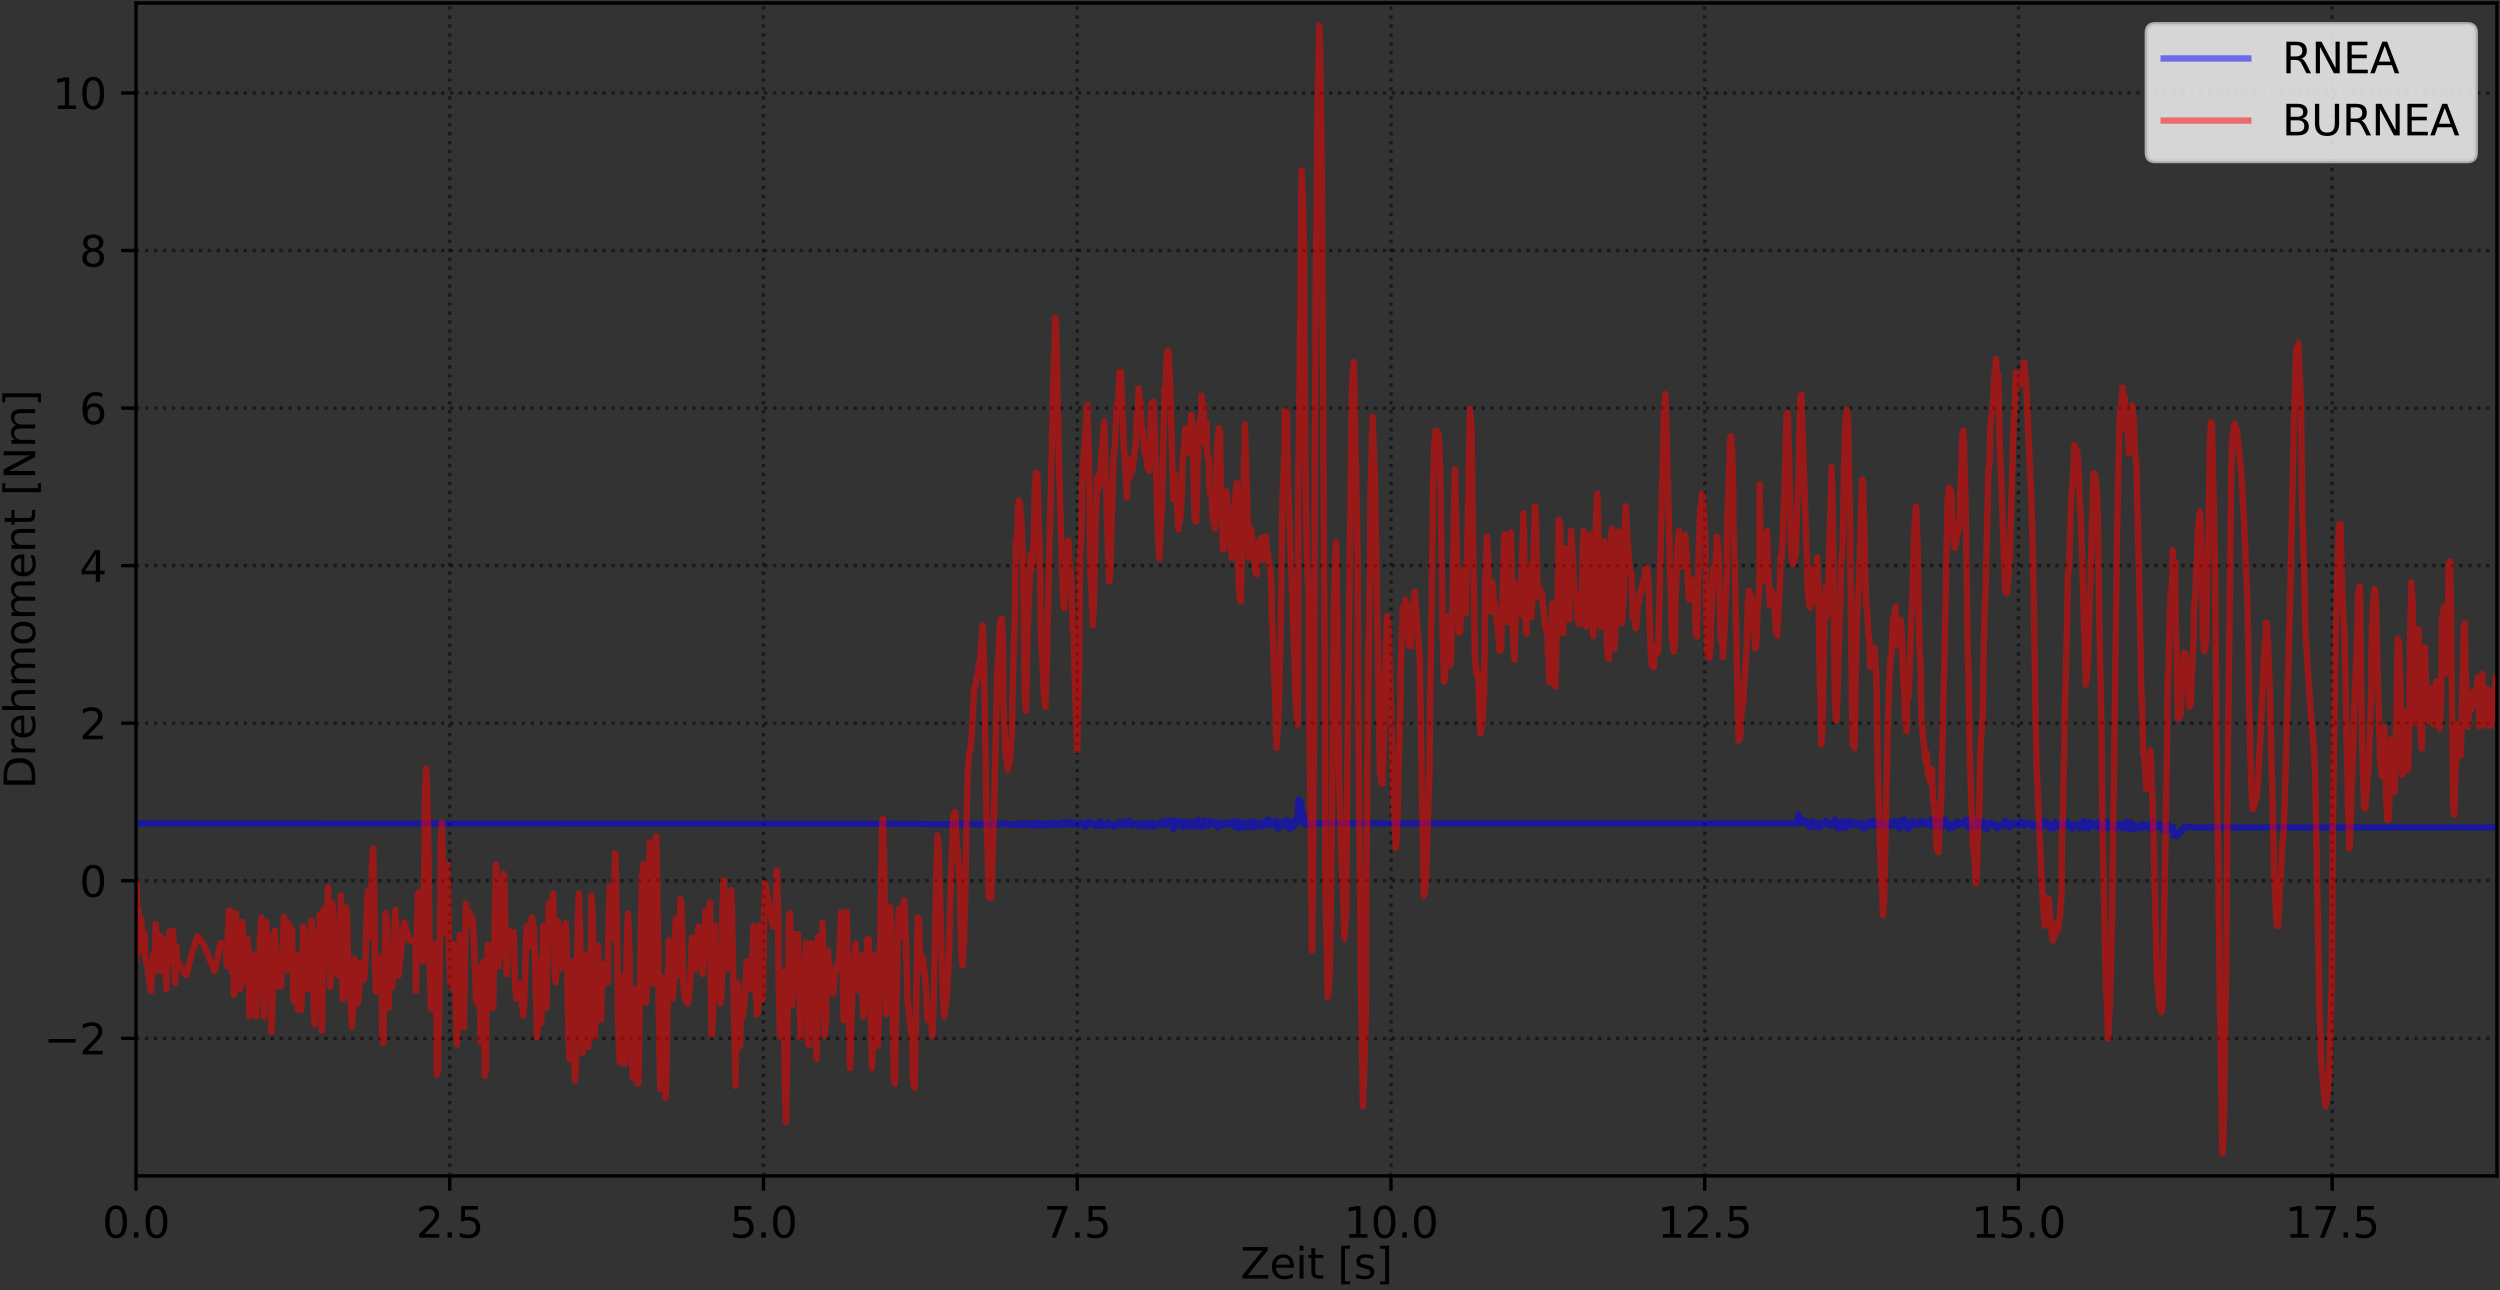 <?xml version="1.0" encoding="utf-8" standalone="no"?>
<!DOCTYPE svg PUBLIC "-//W3C//DTD SVG 1.1//EN"
  "http://www.w3.org/Graphics/SVG/1.1/DTD/svg11.dtd">
<svg xmlns:xlink="http://www.w3.org/1999/xlink" width="590.86pt" height="304.996pt" viewBox="0 0 590.86 304.996" xmlns="http://www.w3.org/2000/svg" version="1.1">
 <rect x="0" y="0" width="590.86" height="304.996" fill="#333333" stroke="none"/>
 <defs>
  <style type="text/css">*{stroke-linejoin: round; stroke-linecap: butt}</style>
 </defs>
 <g id="figure_1">
  <g id="patch_1">
   <path d="M -0 304.996 
L 590.86 304.996 
L 590.86 0 
L -0 0 
L -0 304.996 
z
" style="fill: none"/>
  </g>
  <g id="axes_1">
   <g id="patch_2">
    <path d="M 32.14 277.92 
L 590.14 277.92 
L 590.14 0.72 
L 32.14 0.72 
L 32.14 277.92 
z
" style="fill: none"/>
   </g>
   <g id="matplotlib.axis_1">
    <g id="xtick_1">
     <g id="line2d_1">
      <path d="M 32.14 277.92 
L 32.14 0.72 
" clip-path="url(#pa48cae7337)" style="fill: none; stroke-dasharray: 0.8,1.32; stroke-dashoffset: 0; stroke: #000000; stroke-opacity: 0.5; stroke-width: 0.8"/>
     </g>
     <g id="line2d_2">
      <defs>
       <path id="mf5940007a5" d="M 0 0 
L 0 3.5 
" style="stroke: #000000; stroke-width: 0.8"/>
      </defs>
      <g>
       <use xlink:href="#mf5940007a5" x="32.14" y="277.92" style="stroke: #000000; stroke-width: 0.8"/>
      </g>
     </g>
     <g id="text_1">
      <!-- 0.0 -->
      <g transform="translate(24.189 292.518) scale(0.1 -0.1)">
       <defs>
        <path id="DejaVuSans-30" d="M 2034 4250 
Q 1547 4250 1301 3770 
Q 1056 3291 1056 2328 
Q 1056 1369 1301 889 
Q 1547 409 2034 409 
Q 2525 409 2770 889 
Q 3016 1369 3016 2328 
Q 3016 3291 2770 3770 
Q 2525 4250 2034 4250 
z
M 2034 4750 
Q 2819 4750 3233 4129 
Q 3647 3509 3647 2328 
Q 3647 1150 3233 529 
Q 2819 -91 2034 -91 
Q 1250 -91 836 529 
Q 422 1150 422 2328 
Q 422 3509 836 4129 
Q 1250 4750 2034 4750 
z
" transform="scale(0.016)"/>
        <path id="DejaVuSans-2e" d="M 684 794 
L 1344 794 
L 1344 0 
L 684 0 
L 684 794 
z
" transform="scale(0.016)"/>
       </defs>
       <use xlink:href="#DejaVuSans-30"/>
       <use xlink:href="#DejaVuSans-2e" x="63.623"/>
       <use xlink:href="#DejaVuSans-30" x="95.41"/>
      </g>
     </g>
    </g>
    <g id="xtick_2">
     <g id="line2d_3">
      <path d="M 106.292 277.92 
L 106.292 0.72 
" clip-path="url(#pa48cae7337)" style="fill: none; stroke-dasharray: 0.8,1.32; stroke-dashoffset: 0; stroke: #000000; stroke-opacity: 0.5; stroke-width: 0.8"/>
     </g>
     <g id="line2d_4">
      <g>
       <use xlink:href="#mf5940007a5" x="106.292" y="277.92" style="stroke: #000000; stroke-width: 0.8"/>
      </g>
     </g>
     <g id="text_2">
      <!-- 2.5 -->
      <g transform="translate(98.34 292.518) scale(0.1 -0.1)">
       <defs>
        <path id="DejaVuSans-32" d="M 1228 531 
L 3431 531 
L 3431 0 
L 469 0 
L 469 531 
Q 828 903 1448 1529 
Q 2069 2156 2228 2338 
Q 2531 2678 2651 2914 
Q 2772 3150 2772 3378 
Q 2772 3750 2511 3984 
Q 2250 4219 1831 4219 
Q 1534 4219 1204 4116 
Q 875 4013 500 3803 
L 500 4441 
Q 881 4594 1212 4672 
Q 1544 4750 1819 4750 
Q 2544 4750 2975 4387 
Q 3406 4025 3406 3419 
Q 3406 3131 3298 2873 
Q 3191 2616 2906 2266 
Q 2828 2175 2409 1742 
Q 1991 1309 1228 531 
z
" transform="scale(0.016)"/>
        <path id="DejaVuSans-35" d="M 691 4666 
L 3169 4666 
L 3169 4134 
L 1269 4134 
L 1269 2991 
Q 1406 3038 1543 3061 
Q 1681 3084 1819 3084 
Q 2600 3084 3056 2656 
Q 3513 2228 3513 1497 
Q 3513 744 3044 326 
Q 2575 -91 1722 -91 
Q 1428 -91 1123 -41 
Q 819 9 494 109 
L 494 744 
Q 775 591 1075 516 
Q 1375 441 1709 441 
Q 2250 441 2565 725 
Q 2881 1009 2881 1497 
Q 2881 1984 2565 2268 
Q 2250 2553 1709 2553 
Q 1456 2553 1204 2497 
Q 953 2441 691 2322 
L 691 4666 
z
" transform="scale(0.016)"/>
       </defs>
       <use xlink:href="#DejaVuSans-32"/>
       <use xlink:href="#DejaVuSans-2e" x="63.623"/>
       <use xlink:href="#DejaVuSans-35" x="95.41"/>
      </g>
     </g>
    </g>
    <g id="xtick_3">
     <g id="line2d_5">
      <path d="M 180.443 277.92 
L 180.443 0.72 
" clip-path="url(#pa48cae7337)" style="fill: none; stroke-dasharray: 0.8,1.32; stroke-dashoffset: 0; stroke: #000000; stroke-opacity: 0.5; stroke-width: 0.8"/>
     </g>
     <g id="line2d_6">
      <g>
       <use xlink:href="#mf5940007a5" x="180.443" y="277.92" style="stroke: #000000; stroke-width: 0.8"/>
      </g>
     </g>
     <g id="text_3">
      <!-- 5.0 -->
      <g transform="translate(172.491 292.518) scale(0.1 -0.1)">
       <use xlink:href="#DejaVuSans-35"/>
       <use xlink:href="#DejaVuSans-2e" x="63.623"/>
       <use xlink:href="#DejaVuSans-30" x="95.41"/>
      </g>
     </g>
    </g>
    <g id="xtick_4">
     <g id="line2d_7">
      <path d="M 254.594 277.92 
L 254.594 0.72 
" clip-path="url(#pa48cae7337)" style="fill: none; stroke-dasharray: 0.8,1.32; stroke-dashoffset: 0; stroke: #000000; stroke-opacity: 0.5; stroke-width: 0.8"/>
     </g>
     <g id="line2d_8">
      <g>
       <use xlink:href="#mf5940007a5" x="254.594" y="277.92" style="stroke: #000000; stroke-width: 0.8"/>
      </g>
     </g>
     <g id="text_4">
      <!-- 7.5 -->
      <g transform="translate(246.643 292.518) scale(0.1 -0.1)">
       <defs>
        <path id="DejaVuSans-37" d="M 525 4666 
L 3525 4666 
L 3525 4397 
L 1831 0 
L 1172 0 
L 2766 4134 
L 525 4134 
L 525 4666 
z
" transform="scale(0.016)"/>
       </defs>
       <use xlink:href="#DejaVuSans-37"/>
       <use xlink:href="#DejaVuSans-2e" x="63.623"/>
       <use xlink:href="#DejaVuSans-35" x="95.41"/>
      </g>
     </g>
    </g>
    <g id="xtick_5">
     <g id="line2d_9">
      <path d="M 328.746 277.92 
L 328.746 0.72 
" clip-path="url(#pa48cae7337)" style="fill: none; stroke-dasharray: 0.8,1.32; stroke-dashoffset: 0; stroke: #000000; stroke-opacity: 0.5; stroke-width: 0.8"/>
     </g>
     <g id="line2d_10">
      <g>
       <use xlink:href="#mf5940007a5" x="328.746" y="277.92" style="stroke: #000000; stroke-width: 0.8"/>
      </g>
     </g>
     <g id="text_5">
      <!-- 10.0 -->
      <g transform="translate(317.613 292.518) scale(0.1 -0.1)">
       <defs>
        <path id="DejaVuSans-31" d="M 794 531 
L 1825 531 
L 1825 4091 
L 703 3866 
L 703 4441 
L 1819 4666 
L 2450 4666 
L 2450 531 
L 3481 531 
L 3481 0 
L 794 0 
L 794 531 
z
" transform="scale(0.016)"/>
       </defs>
       <use xlink:href="#DejaVuSans-31"/>
       <use xlink:href="#DejaVuSans-30" x="63.623"/>
       <use xlink:href="#DejaVuSans-2e" x="127.246"/>
       <use xlink:href="#DejaVuSans-30" x="159.033"/>
      </g>
     </g>
    </g>
    <g id="xtick_6">
     <g id="line2d_11">
      <path d="M 402.897 277.92 
L 402.897 0.72 
" clip-path="url(#pa48cae7337)" style="fill: none; stroke-dasharray: 0.8,1.32; stroke-dashoffset: 0; stroke: #000000; stroke-opacity: 0.5; stroke-width: 0.8"/>
     </g>
     <g id="line2d_12">
      <g>
       <use xlink:href="#mf5940007a5" x="402.897" y="277.92" style="stroke: #000000; stroke-width: 0.8"/>
      </g>
     </g>
     <g id="text_6">
      <!-- 12.5 -->
      <g transform="translate(391.764 292.518) scale(0.1 -0.1)">
       <use xlink:href="#DejaVuSans-31"/>
       <use xlink:href="#DejaVuSans-32" x="63.623"/>
       <use xlink:href="#DejaVuSans-2e" x="127.246"/>
       <use xlink:href="#DejaVuSans-35" x="159.033"/>
      </g>
     </g>
    </g>
    <g id="xtick_7">
     <g id="line2d_13">
      <path d="M 477.048 277.92 
L 477.048 0.72 
" clip-path="url(#pa48cae7337)" style="fill: none; stroke-dasharray: 0.8,1.32; stroke-dashoffset: 0; stroke: #000000; stroke-opacity: 0.5; stroke-width: 0.8"/>
     </g>
     <g id="line2d_14">
      <g>
       <use xlink:href="#mf5940007a5" x="477.048" y="277.92" style="stroke: #000000; stroke-width: 0.8"/>
      </g>
     </g>
     <g id="text_7">
      <!-- 15.0 -->
      <g transform="translate(465.915 292.518) scale(0.1 -0.1)">
       <use xlink:href="#DejaVuSans-31"/>
       <use xlink:href="#DejaVuSans-35" x="63.623"/>
       <use xlink:href="#DejaVuSans-2e" x="127.246"/>
       <use xlink:href="#DejaVuSans-30" x="159.033"/>
      </g>
     </g>
    </g>
    <g id="xtick_8">
     <g id="line2d_15">
      <path d="M 551.2 277.92 
L 551.2 0.72 
" clip-path="url(#pa48cae7337)" style="fill: none; stroke-dasharray: 0.8,1.32; stroke-dashoffset: 0; stroke: #000000; stroke-opacity: 0.5; stroke-width: 0.8"/>
     </g>
     <g id="line2d_16">
      <g>
       <use xlink:href="#mf5940007a5" x="551.2" y="277.92" style="stroke: #000000; stroke-width: 0.8"/>
      </g>
     </g>
     <g id="text_8">
      <!-- 17.5 -->
      <g transform="translate(540.067 292.518) scale(0.1 -0.1)">
       <use xlink:href="#DejaVuSans-31"/>
       <use xlink:href="#DejaVuSans-37" x="63.623"/>
       <use xlink:href="#DejaVuSans-2e" x="127.246"/>
       <use xlink:href="#DejaVuSans-35" x="159.033"/>
      </g>
     </g>
    </g>
    <g id="text_9">
     <!-- Zeit [s] -->
     <g transform="translate(293.194 302.197) scale(0.1 -0.1)">
      <defs>
       <path id="DejaVuSans-5a" d="M 359 4666 
L 4025 4666 
L 4025 4184 
L 1075 531 
L 4097 531 
L 4097 0 
L 288 0 
L 288 481 
L 3238 4134 
L 359 4134 
L 359 4666 
z
" transform="scale(0.016)"/>
       <path id="DejaVuSans-65" d="M 3597 1894 
L 3597 1613 
L 953 1613 
Q 991 1019 1311 708 
Q 1631 397 2203 397 
Q 2534 397 2845 478 
Q 3156 559 3463 722 
L 3463 178 
Q 3153 47 2828 -22 
Q 2503 -91 2169 -91 
Q 1331 -91 842 396 
Q 353 884 353 1716 
Q 353 2575 817 3079 
Q 1281 3584 2069 3584 
Q 2775 3584 3186 3129 
Q 3597 2675 3597 1894 
z
M 3022 2063 
Q 3016 2534 2758 2815 
Q 2500 3097 2075 3097 
Q 1594 3097 1305 2825 
Q 1016 2553 972 2059 
L 3022 2063 
z
" transform="scale(0.016)"/>
       <path id="DejaVuSans-69" d="M 603 3500 
L 1178 3500 
L 1178 0 
L 603 0 
L 603 3500 
z
M 603 4863 
L 1178 4863 
L 1178 4134 
L 603 4134 
L 603 4863 
z
" transform="scale(0.016)"/>
       <path id="DejaVuSans-74" d="M 1172 4494 
L 1172 3500 
L 2356 3500 
L 2356 3053 
L 1172 3053 
L 1172 1153 
Q 1172 725 1289 603 
Q 1406 481 1766 481 
L 2356 481 
L 2356 0 
L 1766 0 
Q 1100 0 847 248 
Q 594 497 594 1153 
L 594 3053 
L 172 3053 
L 172 3500 
L 594 3500 
L 594 4494 
L 1172 4494 
z
" transform="scale(0.016)"/>
       <path id="DejaVuSans-20" transform="scale(0.016)"/>
       <path id="DejaVuSans-5b" d="M 550 4863 
L 1875 4863 
L 1875 4416 
L 1125 4416 
L 1125 -397 
L 1875 -397 
L 1875 -844 
L 550 -844 
L 550 4863 
z
" transform="scale(0.016)"/>
       <path id="DejaVuSans-73" d="M 2834 3397 
L 2834 2853 
Q 2591 2978 2328 3040 
Q 2066 3103 1784 3103 
Q 1356 3103 1142 2972 
Q 928 2841 928 2578 
Q 928 2378 1081 2264 
Q 1234 2150 1697 2047 
L 1894 2003 
Q 2506 1872 2764 1633 
Q 3022 1394 3022 966 
Q 3022 478 2636 193 
Q 2250 -91 1575 -91 
Q 1294 -91 989 -36 
Q 684 19 347 128 
L 347 722 
Q 666 556 975 473 
Q 1284 391 1588 391 
Q 1994 391 2212 530 
Q 2431 669 2431 922 
Q 2431 1156 2273 1281 
Q 2116 1406 1581 1522 
L 1381 1569 
Q 847 1681 609 1914 
Q 372 2147 372 2553 
Q 372 3047 722 3315 
Q 1072 3584 1716 3584 
Q 2034 3584 2315 3537 
Q 2597 3491 2834 3397 
z
" transform="scale(0.016)"/>
       <path id="DejaVuSans-5d" d="M 1947 4863 
L 1947 -844 
L 622 -844 
L 622 -397 
L 1369 -397 
L 1369 4416 
L 622 4416 
L 622 4863 
L 1947 4863 
z
" transform="scale(0.016)"/>
      </defs>
      <use xlink:href="#DejaVuSans-5a"/>
      <use xlink:href="#DejaVuSans-65" x="68.506"/>
      <use xlink:href="#DejaVuSans-69" x="130.029"/>
      <use xlink:href="#DejaVuSans-74" x="157.812"/>
      <use xlink:href="#DejaVuSans-20" x="197.021"/>
      <use xlink:href="#DejaVuSans-5b" x="228.809"/>
      <use xlink:href="#DejaVuSans-73" x="267.822"/>
      <use xlink:href="#DejaVuSans-5d" x="319.922"/>
     </g>
    </g>
   </g>
   <g id="matplotlib.axis_2">
    <g id="ytick_1">
     <g id="line2d_17">
      <path d="M 32.14 245.405 
L 590.14 245.405 
" clip-path="url(#pa48cae7337)" style="fill: none; stroke-dasharray: 0.8,1.32; stroke-dashoffset: 0; stroke: #000000; stroke-opacity: 0.5; stroke-width: 0.8"/>
     </g>
     <g id="line2d_18">
      <defs>
       <path id="me8b6ca65fd" d="M 0 0 
L -3.5 0 
" style="stroke: #000000; stroke-width: 0.8"/>
      </defs>
      <g>
       <use xlink:href="#me8b6ca65fd" x="32.14" y="245.405" style="stroke: #000000; stroke-width: 0.8"/>
      </g>
     </g>
     <g id="text_10">
      <!-- −2 -->
      <g transform="translate(10.398 249.204) scale(0.1 -0.1)">
       <defs>
        <path id="DejaVuSans-2212" d="M 678 2272 
L 4684 2272 
L 4684 1741 
L 678 1741 
L 678 2272 
z
" transform="scale(0.016)"/>
       </defs>
       <use xlink:href="#DejaVuSans-2212"/>
       <use xlink:href="#DejaVuSans-32" x="83.789"/>
      </g>
     </g>
    </g>
    <g id="ytick_2">
     <g id="line2d_19">
      <path d="M 32.14 208.166 
L 590.14 208.166 
" clip-path="url(#pa48cae7337)" style="fill: none; stroke-dasharray: 0.8,1.32; stroke-dashoffset: 0; stroke: #000000; stroke-opacity: 0.5; stroke-width: 0.8"/>
     </g>
     <g id="line2d_20">
      <g>
       <use xlink:href="#me8b6ca65fd" x="32.14" y="208.166" style="stroke: #000000; stroke-width: 0.8"/>
      </g>
     </g>
     <g id="text_11">
      <!-- 0 -->
      <g transform="translate(18.778 211.965) scale(0.1 -0.1)">
       <use xlink:href="#DejaVuSans-30"/>
      </g>
     </g>
    </g>
    <g id="ytick_3">
     <g id="line2d_21">
      <path d="M 32.14 170.926 
L 590.14 170.926 
" clip-path="url(#pa48cae7337)" style="fill: none; stroke-dasharray: 0.8,1.32; stroke-dashoffset: 0; stroke: #000000; stroke-opacity: 0.5; stroke-width: 0.8"/>
     </g>
     <g id="line2d_22">
      <g>
       <use xlink:href="#me8b6ca65fd" x="32.14" y="170.926" style="stroke: #000000; stroke-width: 0.8"/>
      </g>
     </g>
     <g id="text_12">
      <!-- 2 -->
      <g transform="translate(18.778 174.726) scale(0.1 -0.1)">
       <use xlink:href="#DejaVuSans-32"/>
      </g>
     </g>
    </g>
    <g id="ytick_4">
     <g id="line2d_23">
      <path d="M 32.14 133.687 
L 590.14 133.687 
" clip-path="url(#pa48cae7337)" style="fill: none; stroke-dasharray: 0.8,1.32; stroke-dashoffset: 0; stroke: #000000; stroke-opacity: 0.5; stroke-width: 0.8"/>
     </g>
     <g id="line2d_24">
      <g>
       <use xlink:href="#me8b6ca65fd" x="32.14" y="133.687" style="stroke: #000000; stroke-width: 0.8"/>
      </g>
     </g>
     <g id="text_13">
      <!-- 4 -->
      <g transform="translate(18.778 137.486) scale(0.1 -0.1)">
       <defs>
        <path id="DejaVuSans-34" d="M 2419 4116 
L 825 1625 
L 2419 1625 
L 2419 4116 
z
M 2253 4666 
L 3047 4666 
L 3047 1625 
L 3713 1625 
L 3713 1100 
L 3047 1100 
L 3047 0 
L 2419 0 
L 2419 1100 
L 313 1100 
L 313 1709 
L 2253 4666 
z
" transform="scale(0.016)"/>
       </defs>
       <use xlink:href="#DejaVuSans-34"/>
      </g>
     </g>
    </g>
    <g id="ytick_5">
     <g id="line2d_25">
      <path d="M 32.14 96.448 
L 590.14 96.448 
" clip-path="url(#pa48cae7337)" style="fill: none; stroke-dasharray: 0.8,1.32; stroke-dashoffset: 0; stroke: #000000; stroke-opacity: 0.5; stroke-width: 0.8"/>
     </g>
     <g id="line2d_26">
      <g>
       <use xlink:href="#me8b6ca65fd" x="32.14" y="96.448" style="stroke: #000000; stroke-width: 0.8"/>
      </g>
     </g>
     <g id="text_14">
      <!-- 6 -->
      <g transform="translate(18.778 100.247) scale(0.1 -0.1)">
       <defs>
        <path id="DejaVuSans-36" d="M 2113 2584 
Q 1688 2584 1439 2293 
Q 1191 2003 1191 1497 
Q 1191 994 1439 701 
Q 1688 409 2113 409 
Q 2538 409 2786 701 
Q 3034 994 3034 1497 
Q 3034 2003 2786 2293 
Q 2538 2584 2113 2584 
z
M 3366 4563 
L 3366 3988 
Q 3128 4100 2886 4159 
Q 2644 4219 2406 4219 
Q 1781 4219 1451 3797 
Q 1122 3375 1075 2522 
Q 1259 2794 1537 2939 
Q 1816 3084 2150 3084 
Q 2853 3084 3261 2657 
Q 3669 2231 3669 1497 
Q 3669 778 3244 343 
Q 2819 -91 2113 -91 
Q 1303 -91 875 529 
Q 447 1150 447 2328 
Q 447 3434 972 4092 
Q 1497 4750 2381 4750 
Q 2619 4750 2861 4703 
Q 3103 4656 3366 4563 
z
" transform="scale(0.016)"/>
       </defs>
       <use xlink:href="#DejaVuSans-36"/>
      </g>
     </g>
    </g>
    <g id="ytick_6">
     <g id="line2d_27">
      <path d="M 32.14 59.209 
L 590.14 59.209 
" clip-path="url(#pa48cae7337)" style="fill: none; stroke-dasharray: 0.8,1.32; stroke-dashoffset: 0; stroke: #000000; stroke-opacity: 0.5; stroke-width: 0.8"/>
     </g>
     <g id="line2d_28">
      <g>
       <use xlink:href="#me8b6ca65fd" x="32.14" y="59.209" style="stroke: #000000; stroke-width: 0.8"/>
      </g>
     </g>
     <g id="text_15">
      <!-- 8 -->
      <g transform="translate(18.778 63.008) scale(0.1 -0.1)">
       <defs>
        <path id="DejaVuSans-38" d="M 2034 2216 
Q 1584 2216 1326 1975 
Q 1069 1734 1069 1313 
Q 1069 891 1326 650 
Q 1584 409 2034 409 
Q 2484 409 2743 651 
Q 3003 894 3003 1313 
Q 3003 1734 2745 1975 
Q 2488 2216 2034 2216 
z
M 1403 2484 
Q 997 2584 770 2862 
Q 544 3141 544 3541 
Q 544 4100 942 4425 
Q 1341 4750 2034 4750 
Q 2731 4750 3128 4425 
Q 3525 4100 3525 3541 
Q 3525 3141 3298 2862 
Q 3072 2584 2669 2484 
Q 3125 2378 3379 2068 
Q 3634 1759 3634 1313 
Q 3634 634 3220 271 
Q 2806 -91 2034 -91 
Q 1263 -91 848 271 
Q 434 634 434 1313 
Q 434 1759 690 2068 
Q 947 2378 1403 2484 
z
M 1172 3481 
Q 1172 3119 1398 2916 
Q 1625 2713 2034 2713 
Q 2441 2713 2670 2916 
Q 2900 3119 2900 3481 
Q 2900 3844 2670 4047 
Q 2441 4250 2034 4250 
Q 1625 4250 1398 4047 
Q 1172 3844 1172 3481 
z
" transform="scale(0.016)"/>
       </defs>
       <use xlink:href="#DejaVuSans-38"/>
      </g>
     </g>
    </g>
    <g id="ytick_7">
     <g id="line2d_29">
      <path d="M 32.14 21.969 
L 590.14 21.969 
" clip-path="url(#pa48cae7337)" style="fill: none; stroke-dasharray: 0.8,1.32; stroke-dashoffset: 0; stroke: #000000; stroke-opacity: 0.5; stroke-width: 0.8"/>
     </g>
     <g id="line2d_30">
      <g>
       <use xlink:href="#me8b6ca65fd" x="32.14" y="21.969" style="stroke: #000000; stroke-width: 0.8"/>
      </g>
     </g>
     <g id="text_16">
      <!-- 10 -->
      <g transform="translate(12.415 25.768) scale(0.1 -0.1)">
       <use xlink:href="#DejaVuSans-31"/>
       <use xlink:href="#DejaVuSans-30" x="63.623"/>
      </g>
     </g>
    </g>
    <g id="text_17">
     <!-- Drehmoment [Nm] -->
     <g transform="translate(8.318 186.465) rotate(-90) scale(0.1 -0.1)">
      <defs>
       <path id="DejaVuSans-44" d="M 1259 4147 
L 1259 519 
L 2022 519 
Q 2988 519 3436 956 
Q 3884 1394 3884 2338 
Q 3884 3275 3436 3711 
Q 2988 4147 2022 4147 
L 1259 4147 
z
M 628 4666 
L 1925 4666 
Q 3281 4666 3915 4102 
Q 4550 3538 4550 2338 
Q 4550 1131 3912 565 
Q 3275 0 1925 0 
L 628 0 
L 628 4666 
z
" transform="scale(0.016)"/>
       <path id="DejaVuSans-72" d="M 2631 2963 
Q 2534 3019 2420 3045 
Q 2306 3072 2169 3072 
Q 1681 3072 1420 2755 
Q 1159 2438 1159 1844 
L 1159 0 
L 581 0 
L 581 3500 
L 1159 3500 
L 1159 2956 
Q 1341 3275 1631 3429 
Q 1922 3584 2338 3584 
Q 2397 3584 2469 3576 
Q 2541 3569 2628 3553 
L 2631 2963 
z
" transform="scale(0.016)"/>
       <path id="DejaVuSans-68" d="M 3513 2113 
L 3513 0 
L 2938 0 
L 2938 2094 
Q 2938 2591 2744 2837 
Q 2550 3084 2163 3084 
Q 1697 3084 1428 2787 
Q 1159 2491 1159 1978 
L 1159 0 
L 581 0 
L 581 4863 
L 1159 4863 
L 1159 2956 
Q 1366 3272 1645 3428 
Q 1925 3584 2291 3584 
Q 2894 3584 3203 3211 
Q 3513 2838 3513 2113 
z
" transform="scale(0.016)"/>
       <path id="DejaVuSans-6d" d="M 3328 2828 
Q 3544 3216 3844 3400 
Q 4144 3584 4550 3584 
Q 5097 3584 5394 3201 
Q 5691 2819 5691 2113 
L 5691 0 
L 5113 0 
L 5113 2094 
Q 5113 2597 4934 2840 
Q 4756 3084 4391 3084 
Q 3944 3084 3684 2787 
Q 3425 2491 3425 1978 
L 3425 0 
L 2847 0 
L 2847 2094 
Q 2847 2600 2669 2842 
Q 2491 3084 2119 3084 
Q 1678 3084 1418 2786 
Q 1159 2488 1159 1978 
L 1159 0 
L 581 0 
L 581 3500 
L 1159 3500 
L 1159 2956 
Q 1356 3278 1631 3431 
Q 1906 3584 2284 3584 
Q 2666 3584 2933 3390 
Q 3200 3197 3328 2828 
z
" transform="scale(0.016)"/>
       <path id="DejaVuSans-6f" d="M 1959 3097 
Q 1497 3097 1228 2736 
Q 959 2375 959 1747 
Q 959 1119 1226 758 
Q 1494 397 1959 397 
Q 2419 397 2687 759 
Q 2956 1122 2956 1747 
Q 2956 2369 2687 2733 
Q 2419 3097 1959 3097 
z
M 1959 3584 
Q 2709 3584 3137 3096 
Q 3566 2609 3566 1747 
Q 3566 888 3137 398 
Q 2709 -91 1959 -91 
Q 1206 -91 779 398 
Q 353 888 353 1747 
Q 353 2609 779 3096 
Q 1206 3584 1959 3584 
z
" transform="scale(0.016)"/>
       <path id="DejaVuSans-6e" d="M 3513 2113 
L 3513 0 
L 2938 0 
L 2938 2094 
Q 2938 2591 2744 2837 
Q 2550 3084 2163 3084 
Q 1697 3084 1428 2787 
Q 1159 2491 1159 1978 
L 1159 0 
L 581 0 
L 581 3500 
L 1159 3500 
L 1159 2956 
Q 1366 3272 1645 3428 
Q 1925 3584 2291 3584 
Q 2894 3584 3203 3211 
Q 3513 2838 3513 2113 
z
" transform="scale(0.016)"/>
       <path id="DejaVuSans-4e" d="M 628 4666 
L 1478 4666 
L 3547 763 
L 3547 4666 
L 4159 4666 
L 4159 0 
L 3309 0 
L 1241 3903 
L 1241 0 
L 628 0 
L 628 4666 
z
" transform="scale(0.016)"/>
      </defs>
      <use xlink:href="#DejaVuSans-44"/>
      <use xlink:href="#DejaVuSans-72" x="77.002"/>
      <use xlink:href="#DejaVuSans-65" x="115.865"/>
      <use xlink:href="#DejaVuSans-68" x="177.389"/>
      <use xlink:href="#DejaVuSans-6d" x="240.768"/>
      <use xlink:href="#DejaVuSans-6f" x="338.18"/>
      <use xlink:href="#DejaVuSans-6d" x="399.361"/>
      <use xlink:href="#DejaVuSans-65" x="496.773"/>
      <use xlink:href="#DejaVuSans-6e" x="558.297"/>
      <use xlink:href="#DejaVuSans-74" x="621.676"/>
      <use xlink:href="#DejaVuSans-20" x="660.885"/>
      <use xlink:href="#DejaVuSans-5b" x="692.672"/>
      <use xlink:href="#DejaVuSans-4e" x="731.686"/>
      <use xlink:href="#DejaVuSans-6d" x="806.49"/>
      <use xlink:href="#DejaVuSans-5d" x="903.902"/>
     </g>
    </g>
   </g>
   <g id="line2d_31">
    <path d="M 32.14 194.617 
L 218.136 194.71 
L 219.626 194.835 
L 220.163 194.799 
L 220.345 194.838 
L 221.06 194.723 
L 221.117 194.808 
L 221.832 194.77 
L 222.368 194.798 
L 223.636 194.791 
L 224.046 194.831 
L 224.343 194.872 
L 224.88 194.67 
L 225.268 194.736 
L 225.301 194.941 
L 225.954 194.766 
L 226.072 194.84 
L 227.025 194.537 
L 227.264 194.836 
L 227.502 194.699 
L 227.801 194.791 
L 228.097 194.622 
L 228.276 194.864 
L 228.753 194.59 
L 229.07 194.766 
L 229.544 194.73 
L 231.512 194.879 
L 231.928 194.614 
L 231.988 194.906 
L 232.466 194.766 
L 233.187 194.745 
L 233.661 194.988 
L 234.252 194.7 
L 234.431 194.88 
L 235.027 194.53 
L 235.207 194.831 
L 235.682 194.661 
L 235.982 194.828 
L 236.577 194.892 
L 236.756 194.694 
L 237.709 194.612 
L 237.891 194.507 
L 238.169 194.776 
L 238.398 194.725 
L 238.636 194.91 
L 239.141 194.773 
L 239.379 194.987 
L 239.975 194.747 
L 240.098 194.723 
L 240.392 194.897 
L 240.632 194.676 
L 240.87 194.977 
L 241.107 194.967 
L 241.763 194.486 
L 242.181 195.03 
L 242.486 194.79 
L 242.658 194.513 
L 242.856 194.776 
L 243.434 194.827 
L 243.555 194.649 
L 244.092 194.92 
L 244.331 195.282 
L 244.628 194.698 
L 244.809 194.776 
L 245.104 194.464 
L 245.343 194.552 
L 245.642 195.049 
L 245.881 194.995 
L 246.063 194.734 
L 246.298 194.86 
L 246.596 195.242 
L 246.775 194.723 
L 247.075 194.661 
L 247.37 194.905 
L 247.55 194.868 
L 247.789 195.027 
L 248.028 194.428 
L 248.267 194.927 
L 248.504 194.698 
L 248.921 194.792 
L 249.279 194.387 
L 249.34 195.014 
L 249.517 194.589 
L 249.756 194.669 
L 249.994 194.907 
L 250.234 194.67 
L 250.651 194.707 
L 250.772 194.901 
L 251.068 194.336 
L 251.248 195.067 
L 251.843 194.657 
L 252.083 194.733 
L 252.215 194.337 
L 252.497 194.608 
L 252.796 194.247 
L 253.125 194.856 
L 253.368 194.859 
L 253.514 194.603 
L 253.811 194.457 
L 253.932 194.759 
L 254.229 194.611 
L 254.587 194.967 
L 254.96 194.917 
L 255.24 194.442 
L 255.613 194.756 
L 255.724 194.666 
L 256.194 194.758 
L 256.432 195.398 
L 256.789 195.114 
L 256.968 194.269 
L 257.385 194.694 
L 257.504 194.475 
L 257.743 194.768 
L 257.923 194.293 
L 258.281 194.801 
L 258.696 194.881 
L 258.937 195.285 
L 259.352 194.544 
L 259.593 194.837 
L 259.829 194.066 
L 259.89 195.043 
L 260.127 195.185 
L 260.426 194.973 
L 260.732 195.174 
L 260.962 194.64 
L 261.201 194.814 
L 261.397 194.69 
L 261.737 195.147 
L 261.976 194.265 
L 262.17 194.523 
L 262.394 195.114 
L 262.655 194.785 
L 262.871 194.805 
L 263.168 195.321 
L 263.525 195.353 
L 264.299 194.77 
L 264.361 194.413 
L 264.956 194.871 
L 265.199 194.198 
L 265.373 194.789 
L 265.911 195.144 
L 266.092 194.76 
L 266.565 194.586 
L 266.813 193.927 
L 267.102 194.681 
L 267.281 194.736 
L 267.607 195.077 
L 267.857 194.714 
L 268.296 194.563 
L 268.675 194.962 
L 268.951 195.001 
L 269.075 195.168 
L 269.429 195.274 
L 269.551 194.483 
L 269.846 194.947 
L 270.031 194.754 
L 270.687 195.053 
L 270.8 195.422 
L 271.228 194.415 
L 271.417 194.414 
L 271.577 195.025 
L 271.758 194.772 
L 272.113 195.29 
L 272.262 194.437 
L 272.593 195.348 
L 273.069 195.055 
L 273.25 194.71 
L 273.724 194.989 
L 274.022 194.651 
L 274.261 194.585 
L 274.618 194.132 
L 274.798 195.067 
L 275.232 194.428 
L 275.511 195.065 
L 275.694 194.679 
L 275.751 193.964 
L 276.171 194.741 
L 276.706 194.029 
L 276.944 194.404 
L 277.302 195.88 
L 277.726 193.864 
L 277.957 194.835 
L 278.201 195.194 
L 278.494 194.724 
L 278.672 194.095 
L 278.914 194.665 
L 279.328 194.738 
L 279.448 194.248 
L 279.686 195.567 
L 279.93 194.465 
L 280.164 194.555 
L 280.407 194.169 
L 280.645 194.576 
L 280.9 194.642 
L 281.122 195.407 
L 281.538 194.848 
L 281.662 194.278 
L 281.897 194.764 
L 282.135 194.516 
L 282.673 195.402 
L 282.878 195.169 
L 283.093 193.76 
L 283.865 195.466 
L 283.985 194.613 
L 284.103 195.463 
L 284.521 193.912 
L 284.586 194.968 
L 284.863 194.862 
L 285.133 194.992 
L 285.317 195.237 
L 285.832 193.999 
L 286.07 194.705 
L 286.368 194.628 
L 286.607 194.898 
L 286.845 194.256 
L 287.327 194.517 
L 287.562 194.282 
L 287.859 195.645 
L 288.104 194.543 
L 288.336 194.482 
L 288.516 194.672 
L 288.811 195.158 
L 289.355 194.406 
L 289.586 194.398 
L 289.832 194.529 
L 290.064 194.431 
L 290.245 194.829 
L 290.599 194.803 
L 290.79 194.394 
L 291.076 194.525 
L 291.258 194.181 
L 291.567 194.175 
L 291.733 195.422 
L 291.973 194.784 
L 292.27 194.728 
L 292.508 194.046 
L 292.746 195.784 
L 293.244 194.743 
L 293.999 195.638 
L 294.238 194.387 
L 294.717 194.409 
L 295.132 194.618 
L 295.251 195.347 
L 295.549 194.292 
L 295.728 194.795 
L 296.085 194.499 
L 296.264 195.615 
L 296.444 194.158 
L 296.979 195.397 
L 297.183 195.007 
L 297.464 195.237 
L 297.757 195.226 
L 298.054 194.372 
L 298.59 195.246 
L 299.186 194.055 
L 299.484 195.058 
L 299.667 193.689 
L 300.023 193.861 
L 300.2 194.935 
L 300.439 194.254 
L 300.634 194.833 
L 301.294 194.655 
L 301.538 194.475 
L 301.705 193.989 
L 301.937 195.849 
L 302.477 194.874 
L 302.724 195.364 
L 302.951 194.326 
L 303.093 195.12 
L 303.568 194.058 
L 303.639 194.692 
L 303.927 194.574 
L 304.165 193.869 
L 304.346 194.978 
L 304.701 195.953 
L 304.88 194.621 
L 305.249 194.223 
L 305.419 194.542 
L 305.655 195.427 
L 306.139 193.788 
L 306.37 194.637 
L 306.728 194.628 
L 306.85 188.981 
L 307.206 190.101 
L 307.443 189.572 
L 307.873 193.241 
L 308.218 192.612 
L 308.339 194.4 
L 308.576 194.964 
L 308.875 194.555 
L 309.232 194.66 
L 309.32 194.904 
L 309.654 195.152 
L 309.972 194.929 
L 310.09 195.051 
L 310.633 194.571 
L 310.748 194.746 
L 311.048 194.6 
L 311.401 194.569 
L 311.698 194.667 
L 311.818 194.578 
L 311.997 194.674 
L 312.597 194.603 
L 316.478 194.618 
L 317.601 194.618 
L 317.721 194.817 
L 318.44 194.601 
L 320.168 194.617 
L 410.443 194.617 
L 424.759 194.617 
L 424.995 192.539 
L 425.235 193.99 
L 425.481 193.488 
L 425.733 193.746 
L 425.966 194.509 
L 426.199 193.781 
L 426.459 194.045 
L 426.794 194.035 
L 427.101 194.862 
L 427.232 194.618 
L 427.516 194.502 
L 427.759 195.556 
L 428.414 194.165 
L 428.956 195.392 
L 429.431 194.59 
L 429.801 194.89 
L 429.962 195.589 
L 430.265 194.52 
L 430.5 194.646 
L 430.738 194.967 
L 431.038 194.374 
L 431.278 194.79 
L 431.585 193.946 
L 431.729 194.494 
L 431.88 194.42 
L 432.145 194.91 
L 432.416 195.156 
L 432.731 194.86 
L 432.897 194.916 
L 433.247 194.347 
L 433.451 194.723 
L 433.665 193.709 
L 433.964 194.334 
L 434.143 195.65 
L 434.381 194.89 
L 434.623 195.767 
L 435.098 194.166 
L 435.455 194.982 
L 435.634 194.79 
L 435.899 194.744 
L 436.114 195.822 
L 436.52 194 
L 436.944 194.978 
L 437.175 194.876 
L 437.473 195.104 
L 437.653 194.266 
L 438.308 195.017 
L 438.43 194.636 
L 438.667 194.527 
L 438.849 194.836 
L 439.204 194.503 
L 439.329 194.861 
L 439.588 195.194 
L 439.861 195.064 
L 440.099 194.535 
L 440.341 194.796 
L 440.577 195.857 
L 440.82 194.885 
L 441.055 195.476 
L 441.294 194.713 
L 441.776 194.167 
L 442.075 195.138 
L 442.263 194.569 
L 442.552 194.152 
L 442.79 194.135 
L 443.03 195.069 
L 443.446 194.832 
L 443.534 194.6 
L 443.805 195.269 
L 444.102 194.502 
L 444.399 194.712 
L 444.58 194.15 
L 444.818 194.437 
L 445.063 194.983 
L 445.477 194.805 
L 445.715 195.407 
L 445.964 195.49 
L 446.502 194.399 
L 446.736 194.393 
L 447.27 194.692 
L 447.327 195.185 
L 447.447 194.727 
L 447.772 194.593 
L 447.983 194.033 
L 448.403 194.956 
L 448.485 194.178 
L 448.709 194.304 
L 448.938 195.887 
L 449.177 194.095 
L 449.599 194.348 
L 449.788 194.813 
L 450.025 193.701 
L 450.204 194.652 
L 450.622 195.52 
L 450.682 194.533 
L 451.1 195.956 
L 451.338 194.843 
L 451.4 195.064 
L 451.814 194.533 
L 451.933 193.969 
L 452.41 195.05 
L 452.827 194.68 
L 452.947 194.801 
L 453.186 194.417 
L 453.43 194.859 
L 453.484 194.533 
L 453.664 194.765 
L 453.902 194.082 
L 454.143 194.807 
L 454.439 194.105 
L 454.619 194.715 
L 454.938 194.577 
L 455.099 194.378 
L 455.397 194.842 
L 455.635 194.977 
L 455.878 194.913 
L 456.173 194.659 
L 456.592 193.628 
L 456.89 195.334 
L 457.077 194.721 
L 457.633 195.207 
L 457.848 193.916 
L 458.106 194.524 
L 458.561 194.386 
L 458.808 195.471 
L 459.107 194.701 
L 459.348 194.585 
L 459.647 193.669 
L 459.881 194.987 
L 460.121 194.367 
L 460.301 194.664 
L 460.599 195.817 
L 460.837 195.019 
L 461.235 194.744 
L 461.382 194.961 
L 461.559 195.636 
L 461.949 195.071 
L 462.092 194.397 
L 462.399 195.088 
L 462.569 194.17 
L 462.817 195.057 
L 463.531 194.554 
L 463.766 194.741 
L 464.321 194.791 
L 464.544 193.741 
L 464.781 195.133 
L 465.32 193.882 
L 465.503 195.72 
L 465.799 194.943 
L 466.094 194.712 
L 466.274 194.799 
L 466.692 194.842 
L 467.038 195.507 
L 467.506 193.835 
L 467.808 195.243 
L 467.992 194.622 
L 468.763 195.496 
L 468.953 194.283 
L 469.239 194.932 
L 469.478 195.915 
L 469.717 195.021 
L 469.955 194.802 
L 470.193 194.965 
L 470.433 194.421 
L 470.85 194.656 
L 470.999 194.994 
L 471.387 194.707 
L 471.506 195.425 
L 471.745 195.04 
L 471.983 195.765 
L 472.281 194.974 
L 472.413 194.94 
L 472.673 195.18 
L 472.943 194.837 
L 473.238 195.065 
L 473.436 194.719 
L 473.656 195.27 
L 473.897 193.949 
L 474.277 194.792 
L 474.435 194.424 
L 474.938 195.538 
L 475.455 194.352 
L 475.939 194.911 
L 476.434 194.746 
L 476.725 194.822 
L 476.846 195.215 
L 477.138 194.974 
L 477.437 194.063 
L 477.735 195.019 
L 477.854 194.877 
L 478.399 195.105 
L 478.646 194.672 
L 479.108 194.733 
L 479.406 194.503 
L 479.645 194.972 
L 479.885 194.714 
L 480.121 194.825 
L 480.359 195.398 
L 480.844 194.669 
L 481.078 194.976 
L 481.315 194.909 
L 481.852 195.288 
L 482.093 195.119 
L 482.389 195.623 
L 482.926 194.02 
L 483.178 195.028 
L 483.344 194.676 
L 483.643 195.118 
L 483.88 194.394 
L 484.119 194.88 
L 484.321 194.733 
L 484.537 195.752 
L 484.839 195.873 
L 485.132 195.11 
L 485.379 195.087 
L 485.551 195.637 
L 485.792 194.236 
L 486.028 194.773 
L 486.343 194.98 
L 486.522 194.897 
L 486.76 195.379 
L 487.298 194.863 
L 487.596 194.38 
L 487.779 194.892 
L 488.018 195.071 
L 488.252 195.074 
L 488.55 194.344 
L 488.73 194.209 
L 489.029 195.453 
L 489.326 194.918 
L 489.504 195.114 
L 489.807 195.874 
L 490.045 194.896 
L 490.569 194.984 
L 490.76 194.885 
L 491.24 195.073 
L 491.585 195.711 
L 491.782 194.536 
L 492.259 195.62 
L 492.498 194.071 
L 492.737 195.529 
L 492.975 194.967 
L 493.214 195.11 
L 493.455 195.925 
L 493.751 195.587 
L 493.931 194.271 
L 494.247 195.297 
L 494.288 195.062 
L 494.467 194.784 
L 494.768 194.722 
L 495.063 195.056 
L 495.242 194.569 
L 495.78 195.556 
L 495.959 194.281 
L 496.203 195.112 
L 496.689 195.204 
L 496.913 196.134 
L 497.51 195.078 
L 497.689 195.017 
L 497.867 194.075 
L 498.345 195.599 
L 498.707 195.559 
L 498.949 195.203 
L 499.185 195.466 
L 499.42 195.205 
L 499.658 195.43 
L 499.904 195.872 
L 500.384 194.977 
L 500.631 195.287 
L 500.869 194.726 
L 501.346 195.584 
L 501.643 194.927 
L 501.828 195.82 
L 502.123 195.353 
L 502.425 194.229 
L 502.913 195.796 
L 503.136 195.809 
L 503.559 194.413 
L 503.612 195.667 
L 503.851 194.632 
L 504.329 195.2 
L 504.57 196.119 
L 505.065 195.283 
L 505.369 195.308 
L 505.84 194.969 
L 506.061 195.637 
L 506.3 195.754 
L 506.54 194.76 
L 506.852 195.282 
L 507.257 195.069 
L 507.318 195.457 
L 507.553 195.087 
L 508.209 195.414 
L 508.341 194.701 
L 508.528 196.081 
L 508.885 194.075 
L 509.328 195.595 
L 509.556 195.528 
L 509.795 195.229 
L 510.038 195.413 
L 510.4 194.725 
L 510.56 195.454 
L 510.797 195.779 
L 511.154 195.397 
L 511.34 196.207 
L 511.516 195.48 
L 511.811 196.548 
L 512.118 195.023 
L 512.291 194.893 
L 513.026 195.625 
L 513.363 196.298 
L 513.498 195.451 
L 513.779 197.616 
L 514.077 197.559 
L 514.259 197 
L 514.497 197.55 
L 514.753 197.433 
L 515.275 196.572 
L 515.511 196.642 
L 515.755 195.921 
L 516.001 195.981 
L 516.288 195.359 
L 516.465 195.313 
L 516.904 195.349 
L 517.135 195.491 
L 517.481 195.445 
L 518.018 195.528 
L 519.33 195.566 
L 519.954 195.544 
L 521.549 195.542 
L 522.804 195.531 
L 522.922 195.393 
L 523.171 195.554 
L 525.077 195.537 
L 540.966 195.542 
L 590.14 195.542 
L 590.14 195.542 
" clip-path="url(#pa48cae7337)" style="fill: none; stroke: #0000ff; stroke-opacity: 0.5; stroke-width: 1.5; stroke-linecap: square"/>
   </g>
   <g id="line2d_32">
    <path d="M 32.14 226.432 
L 32.26 208.698 
L 32.503 217.487 
L 32.575 224.987 
L 32.749 215.094 
L 33.055 220.337 
L 33.345 217.346 
L 33.94 224.4 
L 34.179 220.583 
L 34.239 225.838 
L 34.656 227.948 
L 34.895 227.394 
L 35.014 229.883 
L 35.671 234.276 
L 35.967 229.554 
L 36.266 225.226 
L 36.566 227.864 
L 36.802 218.428 
L 37.115 229.333 
L 37.219 227.934 
L 37.457 220.977 
L 37.698 223.401 
L 37.938 221.275 
L 38.237 229.534 
L 38.472 222.131 
L 38.71 223.03 
L 39.009 225.044 
L 39.307 233.704 
L 39.495 224.891 
L 39.812 224.505 
L 39.966 220.225 
L 40.205 227.25 
L 40.443 225.197 
L 40.862 219.93 
L 41.159 226.314 
L 41.404 232.345 
L 41.641 223.755 
L 41.882 227.067 
L 42.174 227.427 
L 42.778 228.853 
L 44.079 230.446 
L 45.384 225.138 
L 46.688 221.256 
L 47.994 223.003 
L 50.723 229.505 
L 52.146 222.88 
L 53.451 223.401 
L 53.592 228.267 
L 54.068 215.264 
L 54.307 215.182 
L 54.604 228.059 
L 54.903 229.894 
L 55.083 225.059 
L 55.319 235.174 
L 55.742 215.753 
L 56.041 229.866 
L 56.574 225.371 
L 56.754 233.736 
L 56.994 230.801 
L 57.29 217.883 
L 57.768 226.933 
L 58.064 226.011 
L 58.363 232.217 
L 58.482 221.92 
L 58.721 224.672 
L 58.961 240.153 
L 59.274 236.743 
L 59.498 229.4 
L 59.746 238.901 
L 60.216 225.551 
L 60.572 240.208 
L 60.75 233.284 
L 61.052 233.442 
L 61.226 234.631 
L 61.467 221.713 
L 61.763 216.943 
L 62.421 240.355 
L 62.961 217.961 
L 63.493 232.138 
L 63.733 221.28 
L 63.976 227.407 
L 64.161 243.899 
L 64.93 219.995 
L 65.227 227.153 
L 65.708 233.052 
L 66.002 226.982 
L 66.42 233.078 
L 67.08 216.686 
L 67.375 222.062 
L 67.434 226.625 
L 67.672 229.229 
L 68.15 218.018 
L 68.447 223.098 
L 68.745 219.247 
L 68.988 219.778 
L 69.354 236.551 
L 69.401 233.591 
L 69.641 233.793 
L 70.117 225.715 
L 70.417 238.589 
L 70.652 236.653 
L 70.849 229.677 
L 71.13 238.706 
L 71.369 235.286 
L 71.666 218.972 
L 71.846 220.104 
L 72.083 229.002 
L 72.622 233.836 
L 72.859 222.638 
L 73.099 226.28 
L 73.337 225.364 
L 73.574 217.512 
L 73.934 220.129 
L 74.125 238.71 
L 74.35 242.091 
L 74.588 227.079 
L 74.83 220.829 
L 75.303 227.282 
L 75.423 224.724 
L 75.551 216.168 
L 75.789 232.885 
L 76.079 243.626 
L 76.497 214.947 
L 76.853 217.668 
L 77.032 227.653 
L 77.51 209.651 
L 78.049 233.281 
L 78.344 224.354 
L 78.522 213.477 
L 78.761 215.895 
L 78.999 225.855 
L 79.845 230.494 
L 80.072 227.619 
L 80.531 211.643 
L 80.967 236.182 
L 81.265 235.179 
L 81.741 214.439 
L 82.041 216.391 
L 82.224 225.444 
L 82.638 230.648 
L 82.756 235.135 
L 83.174 242.613 
L 83.546 237.597 
L 83.719 226.706 
L 84.186 228.936 
L 84.306 234.923 
L 84.543 237.113 
L 84.782 235.531 
L 84.901 232.744 
L 85.319 229.974 
L 85.439 227.535 
L 85.974 231.62 
L 86.152 230.682 
L 86.392 226.468 
L 86.629 216.796 
L 86.927 210.646 
L 87.127 212.735 
L 87.464 221.479 
L 87.642 218.404 
L 87.943 204.233 
L 88.179 200.55 
L 88.48 213.992 
L 88.657 229.15 
L 88.895 234.385 
L 89.136 234.113 
L 89.529 231.796 
L 89.702 232.283 
L 90.211 226.086 
L 90.332 245.149 
L 90.627 246.525 
L 91.127 215.771 
L 91.417 217.619 
L 91.84 238.145 
L 92.355 223.786 
L 92.663 233.271 
L 92.963 230.438 
L 93.219 218.332 
L 93.433 215.041 
L 94.164 230.631 
L 95.506 217.988 
L 96.803 222.298 
L 98.232 222.526 
L 98.311 234.191 
L 98.729 211.342 
L 99.092 210.87 
L 99.943 227.261 
L 100.326 199.538 
L 100.493 185.724 
L 100.727 181.59 
L 101.025 188.202 
L 101.326 204.953 
L 101.502 224.053 
L 101.802 237.936 
L 101.985 238.41 
L 102.54 222.968 
L 102.755 224.798 
L 103.115 239.66 
L 103.234 253.993 
L 103.53 252.411 
L 103.83 235.455 
L 104.192 199.526 
L 104.433 194.407 
L 104.69 204.115 
L 104.928 219.287 
L 105.215 220.546 
L 105.45 209.879 
L 105.687 204.297 
L 105.927 212.483 
L 106.168 226.255 
L 106.43 232.121 
L 106.963 233.578 
L 107.179 223.136 
L 107.426 225.155 
L 107.969 246.813 
L 108.178 241.731 
L 108.674 220.98 
L 108.951 230.084 
L 109.64 242.71 
L 110.113 213.532 
L 110.42 216.349 
L 110.768 216.586 
L 110.887 215.631 
L 111.125 218.326 
L 111.364 218.473 
L 111.662 216.889 
L 111.844 218.636 
L 112.566 236.927 
L 112.927 233.015 
L 113.161 228.614 
L 113.459 238.197 
L 113.583 246.214 
L 114.244 227.296 
L 114.561 254.324 
L 114.832 253.148 
L 115.071 233.326 
L 115.309 223.291 
L 115.787 231.427 
L 116.262 230.638 
L 116.328 238.283 
L 116.573 238.066 
L 116.798 223.711 
L 117.227 204.225 
L 117.335 205.356 
L 117.812 228.406 
L 117.993 225.661 
L 118.288 225.672 
L 118.587 222.92 
L 118.768 211.908 
L 119.065 206.496 
L 119.303 210.172 
L 119.495 224.487 
L 119.785 230.221 
L 120.028 222.882 
L 120.265 219.871 
L 120.498 222.97 
L 120.739 223.238 
L 121.035 221.144 
L 121.393 220.29 
L 121.75 233.391 
L 122.108 236.081 
L 122.228 234.639 
L 122.466 234.423 
L 122.765 232.468 
L 123.061 233.319 
L 123.359 234.84 
L 123.482 238.331 
L 123.718 240.016 
L 123.956 234.9 
L 124.433 219.481 
L 124.732 218.768 
L 125.208 223.713 
L 125.708 216.851 
L 125.926 217.973 
L 126.168 220.082 
L 126.416 224.713 
L 126.907 245.094 
L 127.237 238.086 
L 127.419 227.051 
L 127.686 232.266 
L 127.911 241.848 
L 128.149 234.56 
L 128.39 218.87 
L 128.626 221.732 
L 128.937 236.3 
L 129.162 238.075 
L 129.4 223.825 
L 129.699 213.454 
L 129.937 216.294 
L 130.175 221.397 
L 130.535 213.8 
L 130.782 211.179 
L 131.134 230.809 
L 131.367 232.126 
L 131.875 217.836 
L 132.1 221.089 
L 132.459 228.966 
L 132.678 227.811 
L 132.979 225.237 
L 133.156 222.311 
L 133.634 218.215 
L 133.872 220.275 
L 134.365 245.251 
L 134.649 250.427 
L 134.83 239.153 
L 135.321 227.252 
L 135.562 246.478 
L 135.858 255.449 
L 136.098 252.448 
L 136.573 217.868 
L 136.811 211.189 
L 137.109 220.744 
L 137.295 237.633 
L 137.766 248.82 
L 138.003 244.231 
L 138.064 232.121 
L 138.303 225.556 
L 138.54 227.862 
L 139.017 247.397 
L 139.317 242.282 
L 139.68 224.003 
L 139.791 211.698 
L 140.089 216.755 
L 140.522 245.046 
L 140.751 239.957 
L 141.045 227.753 
L 141.282 223.574 
L 142.056 241.077 
L 142.236 234.238 
L 142.714 227.885 
L 143.251 232.081 
L 143.667 232.235 
L 143.727 223.024 
L 144.084 209.596 
L 144.203 209.965 
L 144.561 219.88 
L 144.991 221.661 
L 145.34 201.64 
L 145.514 203.289 
L 146.17 244.551 
L 146.47 251.06 
L 146.526 250.194 
L 146.826 241.842 
L 146.947 230.791 
L 147.183 234.71 
L 147.558 251.517 
L 147.72 251.168 
L 147.957 232.308 
L 148.255 218.948 
L 148.435 215.94 
L 148.672 222.26 
L 149.21 248.224 
L 149.569 254.718 
L 149.926 235.007 
L 150.235 233.693 
L 150.7 256.017 
L 150.882 256.035 
L 151.713 207.354 
L 152.131 204.171 
L 152.37 226.354 
L 152.666 236.894 
L 152.906 232.017 
L 153.447 203.054 
L 153.622 199.1 
L 154.399 232.409 
L 154.874 199.529 
L 155.111 197.682 
L 155.354 210.335 
L 155.832 248.758 
L 156.068 257.476 
L 156.366 247.727 
L 156.608 233.748 
L 156.85 231.062 
L 157.32 259.504 
L 157.56 251.401 
L 158.035 222.395 
L 158.393 223.362 
L 158.63 226.883 
L 159.048 235.912 
L 159.287 231.866 
L 159.527 220.705 
L 159.764 217.059 
L 160.299 230.546 
L 160.835 212.516 
L 161.074 214.495 
L 161.552 233.489 
L 161.79 235.668 
L 162.029 236.31 
L 162.27 235.169 
L 162.505 237.172 
L 162.803 235.623 
L 163.167 231.381 
L 163.519 221.678 
L 163.841 221.723 
L 164.236 229.022 
L 164.475 226.949 
L 165.07 219.006 
L 165.784 227.922 
L 166.024 230.172 
L 166.207 228.236 
L 166.744 215.35 
L 167.345 226.684 
L 167.455 218.946 
L 167.796 213.272 
L 167.952 229.491 
L 168.173 244.54 
L 168.551 239.809 
L 168.711 224.165 
L 168.948 218.754 
L 169.425 235.259 
L 169.961 224.85 
L 170.217 237.091 
L 170.56 235.005 
L 170.687 218.876 
L 170.974 208.011 
L 171.286 210.933 
L 171.393 222.558 
L 171.749 228.92 
L 172.166 218.547 
L 172.66 215.071 
L 172.881 210.399 
L 173.837 256.682 
L 174.192 232.102 
L 174.402 232.811 
L 174.642 245.195 
L 174.875 247.287 
L 175.113 241.153 
L 175.354 238.587 
L 175.59 240.178 
L 175.949 236.083 
L 176.494 227.175 
L 176.61 230.179 
L 176.848 230.85 
L 177.344 233.837 
L 177.646 232.194 
L 178.118 218.924 
L 178.504 222.442 
L 178.6 232.164 
L 178.852 239.779 
L 179.094 239.329 
L 179.431 228.352 
L 179.552 218.715 
L 179.848 225.782 
L 180.088 236.36 
L 180.326 234.172 
L 180.564 218.331 
L 180.821 208.735 
L 182.53 218.334 
L 182.769 219.037 
L 183.246 218.777 
L 183.602 205.686 
L 183.841 213 
L 184.021 230.824 
L 184.317 244.776 
L 184.507 242.934 
L 184.795 232.83 
L 185.034 229.82 
L 185.584 260.265 
L 185.755 265.197 
L 185.994 253.529 
L 186.473 216.346 
L 186.71 215.793 
L 186.953 229.272 
L 187.246 237.496 
L 187.543 230.73 
L 187.725 220.777 
L 188.079 221.586 
L 188.259 222.678 
L 188.557 220.774 
L 188.797 227.899 
L 189.212 245.174 
L 189.45 231.991 
L 189.688 227.744 
L 189.986 238.385 
L 190.17 234.4 
L 190.462 222.964 
L 190.704 227.623 
L 190.94 246.611 
L 191.178 246.999 
L 191.421 229.868 
L 191.659 222.911 
L 191.916 232.792 
L 192.252 229.254 
L 192.495 223.151 
L 192.673 240.165 
L 192.966 250.187 
L 193.265 238.902 
L 193.393 221.362 
L 193.675 225.359 
L 193.926 237.725 
L 194.161 232.746 
L 194.401 218.105 
L 194.661 229.531 
L 194.89 244.756 
L 195.24 241.618 
L 195.419 230.162 
L 195.658 224.716 
L 196.372 234.067 
L 196.615 233.654 
L 196.909 234.865 
L 197.385 229.378 
L 197.624 228.336 
L 197.985 228.451 
L 198.1 229.155 
L 198.457 224.255 
L 198.818 215.643 
L 199.113 226.475 
L 199.361 241.156 
L 199.83 236.191 
L 200.09 215.595 
L 200.904 252.396 
L 201.081 247.401 
L 201.56 230.484 
L 202.216 223.054 
L 202.573 233.56 
L 202.81 233.982 
L 203.238 231.453 
L 203.468 225.803 
L 203.588 226.402 
L 203.827 235.569 
L 204.063 240.214 
L 204.778 229.278 
L 205.016 221.912 
L 205.315 222.052 
L 205.512 231.868 
L 205.971 245.757 
L 206.031 252.463 
L 206.269 247.044 
L 206.508 233.012 
L 206.806 225.663 
L 207.043 231.431 
L 207.462 247.178 
L 207.759 239.342 
L 208.475 194.951 
L 208.714 193.451 
L 209.013 206.012 
L 209.192 225.517 
L 209.489 239.64 
L 209.727 239.233 
L 210.218 214.505 
L 210.449 214.402 
L 211.277 255.13 
L 211.515 256.091 
L 212.231 218.204 
L 212.414 214.957 
L 212.904 217.986 
L 212.945 221.272 
L 213.189 219.793 
L 213.437 213.884 
L 213.682 212.71 
L 213.967 218.015 
L 214.5 236.223 
L 215.631 246.576 
L 215.693 253.268 
L 215.93 256.419 
L 216.168 257.088 
L 216.409 246.019 
L 216.886 216.893 
L 217.192 217.085 
L 217.37 224.565 
L 217.686 229.294 
L 218.136 226.399 
L 218.614 230.541 
L 218.912 234.713 
L 219.151 240.985 
L 219.389 241.198 
L 219.864 239.037 
L 220.163 241.677 
L 220.345 244.893 
L 220.642 237.736 
L 221.355 204.4 
L 221.594 197.461 
L 221.832 200.778 
L 222.849 235.337 
L 223.145 240.288 
L 223.504 237.896 
L 223.636 235.731 
L 223.811 235.288 
L 224.343 224.521 
L 224.583 213.012 
L 225.301 192.912 
L 225.774 191.892 
L 226.072 198.92 
L 226.553 203.698 
L 226.846 209.083 
L 227.264 226.349 
L 227.502 228.161 
L 227.801 223.041 
L 228.097 213.187 
L 228.515 190.36 
L 228.753 182.143 
L 229.07 177.958 
L 229.364 177.153 
L 229.544 175.765 
L 230.259 162.785 
L 230.557 162.143 
L 230.795 160.258 
L 231.033 160.411 
L 231.333 156.784 
L 231.512 157.604 
L 231.988 150.985 
L 232.227 147.768 
L 232.466 152.082 
L 233.187 193.963 
L 233.478 202.437 
L 233.661 211.911 
L 233.955 211.462 
L 234.252 212.269 
L 234.789 196.703 
L 235.027 188.842 
L 235.444 170.02 
L 235.682 159.211 
L 235.982 154.871 
L 236.279 147.56 
L 236.577 146.296 
L 236.756 146.196 
L 237.054 152.305 
L 237.177 167.669 
L 237.709 179.016 
L 237.891 179.122 
L 238.169 181.974 
L 238.398 179.964 
L 238.636 180.175 
L 239.141 173.804 
L 239.379 161.37 
L 239.84 145.507 
L 240.098 127.746 
L 240.392 128.241 
L 240.632 119.152 
L 240.87 118.319 
L 241.107 119.515 
L 241.346 122.757 
L 241.763 132.554 
L 242.181 163.908 
L 242.486 168.035 
L 242.856 149.548 
L 243.555 131.054 
L 243.814 134.728 
L 244.092 132.188 
L 244.331 127.136 
L 244.628 114.232 
L 244.809 111.745 
L 245.104 111.805 
L 245.343 117.574 
L 245.881 137.294 
L 246.063 151.547 
L 246.298 154.793 
L 246.775 165.146 
L 247.075 167.083 
L 247.37 158.463 
L 248.028 128.742 
L 248.267 120.475 
L 248.921 90.994 
L 249.279 80.554 
L 249.34 75.151 
L 249.517 75.337 
L 249.756 82.966 
L 250.234 107.853 
L 251.248 141.695 
L 251.486 143.72 
L 252.215 129.334 
L 252.497 127.759 
L 252.796 133.659 
L 253.125 136.052 
L 253.514 148.178 
L 253.811 149.884 
L 253.932 157.817 
L 254.587 177.258 
L 254.96 162.517 
L 255.128 150.07 
L 255.24 131.989 
L 255.613 125.081 
L 255.724 115.605 
L 255.966 109.715 
L 256.432 104.298 
L 256.968 95.657 
L 257.385 109.11 
L 257.743 135.654 
L 257.923 137.717 
L 258.281 147.781 
L 258.519 143.306 
L 258.937 124.755 
L 259.352 112.666 
L 259.593 115.638 
L 259.829 114.439 
L 260.426 106.536 
L 260.962 99.607 
L 261.976 133.349 
L 262.17 137.422 
L 262.394 135.773 
L 263.168 108.361 
L 263.525 104.971 
L 263.883 96.457 
L 264.299 94.817 
L 264.361 91.742 
L 264.598 87.916 
L 264.956 87.916 
L 265.613 105.742 
L 265.911 109.393 
L 266.327 117.58 
L 266.565 110.912 
L 266.813 108.435 
L 267.102 112.659 
L 267.281 111.412 
L 267.607 111.306 
L 268.483 104.371 
L 268.675 97.646 
L 268.951 98.351 
L 269.075 91.806 
L 269.551 95.907 
L 269.846 101.596 
L 270.031 101.196 
L 270.45 106.776 
L 270.687 105.714 
L 271.228 110.721 
L 271.417 106.792 
L 271.577 111.244 
L 272.113 96.39 
L 272.262 95.099 
L 272.593 94.968 
L 272.831 100.283 
L 273.25 112.282 
L 273.724 127.853 
L 274.022 131.958 
L 274.261 125.291 
L 274.618 120.683 
L 275.232 91.751 
L 275.511 93.201 
L 275.694 84.118 
L 275.751 86.866 
L 275.989 82.899 
L 276.171 83.184 
L 276.466 89.313 
L 276.944 104.785 
L 277.302 117.911 
L 277.599 115.526 
L 277.726 112.151 
L 278.494 125.121 
L 278.672 122.308 
L 278.914 122.949 
L 279.328 116.78 
L 279.448 109.578 
L 279.686 107.592 
L 280.164 101.277 
L 280.407 102.203 
L 280.645 102.437 
L 280.9 107.109 
L 281.122 102.015 
L 281.48 100.094 
L 281.538 98.036 
L 281.897 102.145 
L 282.135 115.609 
L 282.374 122.714 
L 282.673 123.253 
L 282.878 118.994 
L 283.093 107.765 
L 283.449 99.663 
L 283.865 100.857 
L 283.985 93.513 
L 284.103 98.861 
L 284.521 95.743 
L 284.586 104.772 
L 285.133 99.793 
L 285.317 107.521 
L 285.772 108.751 
L 285.832 115.281 
L 286.07 117.076 
L 286.368 117.039 
L 286.607 122.751 
L 286.845 123.142 
L 287.142 124.851 
L 287.327 119.789 
L 287.562 108.241 
L 287.859 102.708 
L 288.104 101.207 
L 288.336 102.542 
L 288.516 112.927 
L 289.05 129.857 
L 289.355 129.598 
L 289.586 118.408 
L 289.832 116.15 
L 290.245 119.069 
L 290.599 123.829 
L 290.79 124.757 
L 291.076 131.935 
L 291.258 128.549 
L 291.567 128.636 
L 291.733 125.464 
L 291.973 117.081 
L 292.27 114.147 
L 292.508 123.619 
L 292.746 138.678 
L 293.244 142.236 
L 294.238 100.358 
L 295.132 131.741 
L 295.251 127.439 
L 295.549 129.121 
L 295.728 125.123 
L 296.681 134.448 
L 296.979 135.751 
L 297.183 129.527 
L 297.464 128.343 
L 297.757 127.991 
L 298.054 127.184 
L 298.233 127.85 
L 298.59 132.215 
L 298.89 131.554 
L 298.948 129.593 
L 299.186 126.746 
L 299.484 131.244 
L 299.667 130.854 
L 300.023 133.852 
L 300.2 134.263 
L 300.439 137.074 
L 300.634 146.001 
L 301.294 162.504 
L 301.705 176.72 
L 302.175 169.399 
L 302.724 147.465 
L 303.093 118.047 
L 303.568 107.054 
L 303.639 97.008 
L 303.927 97.558 
L 304.165 97.763 
L 304.346 112.375 
L 305.655 147.1 
L 306.139 163.136 
L 306.37 168.308 
L 306.728 171.234 
L 306.85 113.403 
L 307.206 86.734 
L 307.622 40.257 
L 307.873 44.852 
L 308.218 59.404 
L 308.339 88.917 
L 308.576 113.928 
L 308.875 130.773 
L 309.232 140.086 
L 309.32 153.78 
L 310.09 224.699 
L 310.333 205.159 
L 310.633 161.515 
L 310.748 104.25 
L 311.048 59.396 
L 311.401 25.893 
L 311.818 6.051 
L 311.997 11.376 
L 312.356 35.682 
L 313.135 167.985 
L 313.252 207.779 
L 313.786 235.626 
L 313.966 234.278 
L 314.262 230.216 
L 314.74 201.655 
L 315.222 145.9 
L 315.516 131.795 
L 315.755 128.133 
L 315.995 141.19 
L 316.478 182.839 
L 317.186 206.352 
L 317.601 215.512 
L 317.721 221.817 
L 318.142 216.268 
L 318.44 182.268 
L 319.45 95.644 
L 319.689 87.667 
L 319.932 85.576 
L 320.168 94.63 
L 320.88 133.278 
L 320.939 158.607 
L 321.658 232.507 
L 322.133 261.435 
L 322.432 253.648 
L 322.809 239.315 
L 322.913 211.479 
L 323.383 160.37 
L 323.8 133.823 
L 323.92 115.831 
L 324.399 98.51 
L 324.95 113.029 
L 326.125 181.675 
L 326.363 184.308 
L 326.662 185.271 
L 326.905 179.163 
L 327.379 158.105 
L 327.864 145.591 
L 328.219 148.256 
L 329.347 188.991 
L 329.822 200.391 
L 330.061 199.031 
L 330.301 192.286 
L 330.538 181.523 
L 330.955 169.058 
L 331.075 157.509 
L 331.554 143.51 
L 331.799 144.751 
L 332.182 141.753 
L 332.296 145.632 
L 332.582 145.276 
L 333.048 152.554 
L 333.463 152.739 
L 333.761 143.062 
L 334.059 142.517 
L 334.357 139.892 
L 335.555 155.807 
L 336.503 211.83 
L 337.002 209.08 
L 337.874 180.658 
L 337.993 166.92 
L 338.292 148.351 
L 338.711 114.261 
L 339.019 104.857 
L 339.247 101.819 
L 339.431 103.156 
L 339.722 101.91 
L 340.024 102.984 
L 340.261 107.833 
L 340.438 114.064 
L 340.974 150.262 
L 341.271 161.099 
L 341.45 160.358 
L 341.689 151.729 
L 342.108 145.789 
L 342.468 151.75 
L 342.663 157.331 
L 342.888 156.059 
L 343.241 147.302 
L 343.777 112.79 
L 343.903 110.921 
L 344.671 147.167 
L 344.91 149.526 
L 344.97 149.413 
L 345.148 148.492 
L 345.505 136.719 
L 345.686 135.05 
L 345.983 134.703 
L 346.401 144.902 
L 346.996 119.664 
L 347.415 96.688 
L 347.83 102.16 
L 347.905 112.555 
L 348.605 155.818 
L 348.903 159.302 
L 349.201 158.681 
L 349.329 159.069 
L 349.868 173.413 
L 350.333 170.816 
L 350.752 163.994 
L 351.052 137.133 
L 351.406 126.792 
L 351.705 130.919 
L 351.838 142.857 
L 352.257 144.533 
L 352.364 139.639 
L 352.602 137.516 
L 352.841 139.11 
L 353.086 141.838 
L 353.377 143.096 
L 354.102 149.815 
L 354.392 153.828 
L 354.514 153.838 
L 354.767 153.405 
L 355.525 126.293 
L 355.823 128.996 
L 356.062 142.707 
L 356.3 147.036 
L 357.061 125.806 
L 357.554 149.422 
L 357.936 155.904 
L 358.268 143.342 
L 358.567 138.096 
L 358.745 138.341 
L 358.983 140.655 
L 359.281 145.162 
L 360.068 121.314 
L 360.593 147.136 
L 360.775 149.814 
L 360.951 140.471 
L 361.251 134.62 
L 361.486 133.749 
L 361.802 140.064 
L 361.966 145.855 
L 362.267 138.712 
L 362.751 119.659 
L 362.982 121.962 
L 363.167 131.55 
L 363.459 139.783 
L 363.878 141.304 
L 363.998 139.39 
L 364.416 140.24 
L 365.193 148.532 
L 365.427 148.184 
L 365.665 149.355 
L 366.21 161.313 
L 366.861 142.692 
L 367.035 146.301 
L 367.156 154.054 
L 367.572 156.282 
L 367.631 162.209 
L 368.287 133.466 
L 368.35 122.886 
L 368.718 123.647 
L 368.883 138.311 
L 369.124 148.888 
L 369.479 149.677 
L 369.963 129.534 
L 370.139 130.508 
L 370.373 133.604 
L 370.913 146.358 
L 371.329 125.381 
L 371.608 129.708 
L 372.105 139.697 
L 372.343 140.323 
L 372.641 140.655 
L 372.82 146.353 
L 373.179 147.605 
L 373.595 143.063 
L 373.953 138.836 
L 374.072 129.103 
L 374.311 125.512 
L 374.609 135.788 
L 374.847 148.059 
L 375.204 147.715 
L 375.382 137.956 
L 375.808 126.301 
L 376.278 143.872 
L 376.576 150.358 
L 376.754 145.33 
L 377.291 119.756 
L 377.529 116.658 
L 377.768 126.164 
L 378.005 141.504 
L 378.246 148.092 
L 378.662 142.56 
L 378.779 129.704 
L 379.08 127.922 
L 379.375 133.804 
L 379.792 153.202 
L 380.21 155.833 
L 380.271 144.874 
L 380.509 130.85 
L 380.926 124.935 
L 381.046 128.543 
L 381.521 153.286 
L 381.759 149.954 
L 381.998 137.41 
L 382.474 125.626 
L 383.011 142.875 
L 383.311 147.338 
L 383.847 139.32 
L 383.965 126.456 
L 384.204 119.636 
L 384.921 131.742 
L 385.216 134.683 
L 385.594 135.862 
L 385.932 146.195 
L 386.172 144.388 
L 386.413 145.603 
L 386.47 148.156 
L 386.652 148.445 
L 387.065 143.162 
L 387.289 142.625 
L 387.423 140.241 
L 387.661 140.453 
L 388.794 135.855 
L 388.913 134.172 
L 389.212 134.369 
L 389.455 135.058 
L 389.688 139.769 
L 390.106 153.041 
L 390.347 156.837 
L 390.644 157.648 
L 390.88 157.647 
L 391.118 153.014 
L 391.477 153.452 
L 391.655 154.443 
L 391.893 154.037 
L 393.267 97.192 
L 393.624 93.153 
L 394.348 120.186 
L 395.114 150.27 
L 395.593 154.022 
L 395.891 151.793 
L 396.069 140.215 
L 396.546 127.515 
L 396.8 126.288 
L 396.844 125.506 
L 397.035 130.903 
L 397.271 132.746 
L 397.56 133.836 
L 397.826 133.825 
L 398.04 131.114 
L 398.279 126.482 
L 398.813 133.173 
L 399.023 140.509 
L 399.29 141.748 
L 399.532 141.314 
L 399.77 137.495 
L 400.064 137.056 
L 400.305 137.086 
L 400.601 141.415 
L 400.782 149.531 
L 401.018 150.367 
L 401.498 129.481 
L 401.855 120.033 
L 402.036 120.944 
L 402.274 116.754 
L 402.555 118.985 
L 402.872 123.772 
L 403.108 129.447 
L 403.227 145.782 
L 403.467 154.246 
L 403.764 155.324 
L 404.063 155.412 
L 404.244 153.626 
L 404.482 144.747 
L 404.958 134.257 
L 405.257 134.31 
L 405.495 133.94 
L 405.734 126.862 
L 406.15 130.028 
L 406.223 134.199 
L 406.7 151.267 
L 407.094 152.229 
L 407.222 155.26 
L 407.452 151.411 
L 408.11 135.927 
L 408.171 125.272 
L 408.947 103.29 
L 409.197 103.182 
L 409.601 112.576 
L 409.661 122.877 
L 409.959 132.507 
L 410.914 175.018 
L 411.347 173.796 
L 411.394 170.174 
L 411.692 167.586 
L 412.109 165.129 
L 412.168 161.744 
L 412.408 159.116 
L 412.764 153.959 
L 413.125 142.232 
L 413.362 139.648 
L 413.6 140.012 
L 413.919 141.177 
L 414.139 143.476 
L 414.376 148.271 
L 414.613 149.854 
L 414.852 153.35 
L 415.15 151.287 
L 415.331 145.126 
L 415.863 137.242 
L 415.872 114.509 
L 416.106 134.444 
L 416.463 135.782 
L 416.642 137.364 
L 417.598 125.537 
L 418.075 139.074 
L 418.313 143.051 
L 418.553 142.335 
L 418.793 139.651 
L 419.212 143.536 
L 419.267 142.315 
L 419.81 149.612 
L 420.044 150.274 
L 420.283 144.685 
L 420.703 138.114 
L 420.828 131.573 
L 421.083 131.81 
L 421.297 128.548 
L 421.834 112.928 
L 422.257 97.956 
L 422.493 97.588 
L 422.789 105.94 
L 423.266 129.128 
L 423.505 132.101 
L 423.742 133.317 
L 424.412 130.634 
L 424.759 119.566 
L 424.995 115.648 
L 425.481 94.297 
L 425.733 93.27 
L 427.101 133.981 
L 427.232 139.557 
L 427.759 143.616 
L 428.052 139.93 
L 428.172 134.655 
L 428.414 134.672 
L 428.836 139.415 
L 428.956 142.043 
L 429.431 131.808 
L 429.801 139.436 
L 429.962 153.931 
L 430.5 175.988 
L 430.738 170.976 
L 431.038 157.69 
L 431.278 141.912 
L 431.585 138.583 
L 431.88 145.544 
L 432.416 127.344 
L 432.897 110.424 
L 433.247 126.282 
L 433.665 165.238 
L 433.964 170.309 
L 434.143 168.72 
L 434.623 151.741 
L 434.998 141.278 
L 435.098 133.894 
L 435.455 130.082 
L 435.899 107.714 
L 436.114 100.223 
L 436.52 96.862 
L 436.757 99.233 
L 437.175 119.422 
L 437.831 175.807 
L 438.308 176.807 
L 438.849 146.657 
L 439.204 138.979 
L 439.329 139.65 
L 440.099 113.334 
L 440.341 114.106 
L 441.055 143.077 
L 441.294 144.28 
L 441.542 149.431 
L 441.776 150.334 
L 442.075 157.665 
L 442.79 153.423 
L 443.03 153.075 
L 443.446 159.279 
L 443.805 182.15 
L 444.399 201.695 
L 444.58 207.652 
L 444.818 209.852 
L 445.063 216.317 
L 445.296 213.037 
L 446.251 168.37 
L 446.736 156.059 
L 447.107 154.585 
L 447.27 147.969 
L 447.327 148.484 
L 447.447 146.196 
L 447.772 145.186 
L 447.983 143.401 
L 448.485 152.615 
L 448.709 152.318 
L 449.177 146.478 
L 449.599 151.785 
L 449.788 160.523 
L 450.025 163.12 
L 450.204 169.06 
L 450.622 172.864 
L 450.682 165.775 
L 451.1 164.592 
L 451.933 141.688 
L 452.41 126.142 
L 452.827 119.694 
L 453.186 128.176 
L 453.664 152.959 
L 453.902 157.057 
L 454.143 170.616 
L 455.099 180.147 
L 455.397 177.954 
L 455.635 183.248 
L 455.878 182.448 
L 456.173 184.894 
L 456.592 181.86 
L 456.89 189.632 
L 457.077 189.496 
L 457.486 194.795 
L 457.633 199.839 
L 457.848 200.932 
L 458.106 201.44 
L 458.808 188.631 
L 459.647 150.893 
L 460.301 118.216 
L 460.599 115.354 
L 460.837 115.441 
L 461.235 116.641 
L 461.382 122.809 
L 461.559 125.388 
L 461.949 129.39 
L 462.092 129.039 
L 462.399 127.602 
L 462.569 125.568 
L 462.817 125.77 
L 463.18 122.187 
L 463.287 116.979 
L 463.531 111.321 
L 463.766 103.059 
L 464.073 101.792 
L 464.544 118.684 
L 465.027 152.105 
L 465.32 162.999 
L 465.503 177.209 
L 466.274 200.035 
L 466.692 203.159 
L 466.81 206.504 
L 467.038 208.815 
L 467.272 204.399 
L 467.506 194.643 
L 467.808 192.024 
L 467.992 178.634 
L 468.587 168.994 
L 468.953 147.842 
L 469.239 140.433 
L 469.955 110.797 
L 470.193 109.805 
L 470.433 100.237 
L 470.999 95.82 
L 471.387 88.177 
L 471.506 88.056 
L 471.745 84.845 
L 471.983 90.565 
L 472.281 88.517 
L 472.673 106.817 
L 472.943 111.922 
L 473.897 139.779 
L 474.277 140.224 
L 474.435 138.889 
L 474.938 132.791 
L 475.939 99.933 
L 476.178 95.954 
L 476.434 88 
L 476.725 90.874 
L 476.846 88.352 
L 477.138 90.538 
L 477.437 90.77 
L 477.735 90.414 
L 477.854 89.279 
L 478.152 87.855 
L 478.399 85.662 
L 478.868 90.652 
L 480.121 118.42 
L 480.599 137.805 
L 481.078 167.138 
L 481.315 180.788 
L 482.569 209.06 
L 483.178 218.818 
L 483.344 217.323 
L 483.643 216.119 
L 483.88 212.179 
L 484.119 212.369 
L 484.321 213.635 
L 484.537 217.793 
L 485.132 222.293 
L 485.379 220.404 
L 485.551 221.304 
L 485.792 219.006 
L 486.028 218.056 
L 486.343 220.057 
L 486.522 218.346 
L 486.76 217.424 
L 487.239 211.514 
L 487.298 199.251 
L 487.596 191.117 
L 488.018 167.897 
L 488.55 147.278 
L 488.73 135.895 
L 489.029 133.388 
L 489.504 118.507 
L 490.045 110.771 
L 490.282 105.096 
L 490.569 106.8 
L 490.76 106.674 
L 490.965 106.819 
L 491.24 110.931 
L 491.585 119.854 
L 491.782 121.927 
L 492.975 161.816 
L 493.214 159.848 
L 493.455 156.753 
L 494.288 129.389 
L 494.768 111.95 
L 495.063 112.139 
L 495.242 112.818 
L 495.723 117.727 
L 496.203 148.634 
L 496.689 173.65 
L 496.913 195.851 
L 497.689 231.903 
L 497.867 235.213 
L 498.288 245.533 
L 498.345 242.674 
L 498.707 236.489 
L 499.185 215.912 
L 500.384 124.783 
L 500.869 101.817 
L 501.113 96.41 
L 501.346 96.294 
L 501.643 91.627 
L 501.828 98.144 
L 502.123 93.672 
L 502.425 101.708 
L 502.657 97.253 
L 502.913 98.923 
L 503.136 107.086 
L 503.559 100.102 
L 503.612 101.07 
L 503.851 95.805 
L 504.329 99.709 
L 504.57 107.313 
L 504.904 109.494 
L 505.583 136.875 
L 506.061 162.642 
L 506.3 167.299 
L 506.54 178.633 
L 506.852 178.625 
L 507.257 186.517 
L 507.318 185.877 
L 507.553 185.975 
L 508.209 177.409 
L 508.341 178.799 
L 508.885 194.312 
L 509.795 231.467 
L 510.038 233.311 
L 510.4 238.054 
L 510.56 237.343 
L 510.797 239.207 
L 511.154 236.924 
L 512.118 179.405 
L 512.291 162.899 
L 512.589 155.809 
L 512.768 147.066 
L 513.026 140.313 
L 513.363 138.158 
L 513.498 129.992 
L 513.779 134.533 
L 514.077 132.855 
L 514.259 147.949 
L 514.497 156.055 
L 514.753 169.905 
L 515.033 169.207 
L 515.275 169.349 
L 515.511 167.849 
L 515.755 158.058 
L 516.001 157.571 
L 516.288 154.246 
L 516.465 154.324 
L 516.904 159.023 
L 517.481 167.034 
L 517.769 166.391 
L 518.018 159.348 
L 518.495 149.523 
L 518.554 143.649 
L 518.913 139.855 
L 519.041 135.243 
L 519.33 129.898 
L 519.452 125.126 
L 519.954 120.901 
L 520.066 122.545 
L 520.528 139.845 
L 520.646 150.12 
L 520.952 153.899 
L 521.423 151.6 
L 521.549 142.4 
L 521.92 127.547 
L 522.324 104.127 
L 522.567 99.713 
L 522.804 100.841 
L 523.528 134.102 
L 523.885 179.707 
L 524.302 205.361 
L 524.543 229.681 
L 525.259 272.589 
L 525.52 269.233 
L 526.162 227.457 
L 526.577 176.541 
L 527.362 111.317 
L 527.584 103.542 
L 527.883 102.045 
L 528.089 100.117 
L 528.666 101.758 
L 529.439 109.457 
L 529.617 110.194 
L 530.371 123.107 
L 531.209 143.656 
L 531.561 166.773 
L 532.07 185.584 
L 532.361 191.223 
L 532.543 191.226 
L 533.318 188.208 
L 533.554 186.111 
L 534.274 173.743 
L 535.121 154.512 
L 535.47 150.494 
L 535.545 147.12 
L 535.775 147.31 
L 536.251 157.301 
L 536.55 165.804 
L 537.505 206.914 
L 538.057 218.469 
L 538.337 218.873 
L 538.635 215.047 
L 538.815 210.724 
L 539.251 203.59 
L 539.354 199.801 
L 539.651 197.672 
L 539.949 190.554 
L 540.425 174.05 
L 541.438 133.707 
L 542.216 97.793 
L 542.691 82.798 
L 543.189 81.131 
L 543.407 86.862 
L 543.825 94.864 
L 544.134 120.942 
L 544.539 133.283 
L 544.902 149.902 
L 546.154 168.854 
L 546.627 173.975 
L 546.869 176.409 
L 547.169 183.297 
L 548.203 238.205 
L 548.622 250.996 
L 549.575 261.417 
L 549.874 260.422 
L 550.477 254.286 
L 551.097 232.495 
L 551.381 193.283 
L 552.075 147.695 
L 552.612 128.701 
L 552.848 123.995 
L 553.147 123.892 
L 553.563 139.464 
L 554.106 150.319 
L 554.583 171.985 
L 555.017 193.625 
L 555.313 200.499 
L 556.517 165.26 
L 557.179 148.299 
L 557.301 140.576 
L 557.701 138.512 
L 557.825 145.011 
L 558.24 175.337 
L 558.737 190.387 
L 559.014 191.082 
L 559.792 181.233 
L 560.445 163.521 
L 560.509 152.178 
L 560.747 144.106 
L 561.24 139.191 
L 561.527 141.616 
L 562.001 161.291 
L 562.543 180.121 
L 562.955 183.47 
L 563.133 179.793 
L 563.194 174.07 
L 563.468 171.891 
L 563.818 178.376 
L 563.934 187.62 
L 564.234 193.846 
L 564.478 193.698 
L 564.728 188.829 
L 565.189 174.762 
L 565.492 175.286 
L 565.668 182.288 
L 565.965 187.045 
L 566.156 180.019 
L 566.685 151.08 
L 566.981 151.578 
L 567.343 162.258 
L 567.696 183.056 
L 567.938 181.639 
L 568.293 174.634 
L 568.427 168.31 
L 568.608 170.637 
L 568.904 178.793 
L 569.147 182.018 
L 569.444 169.052 
L 569.62 150.064 
L 569.918 137.643 
L 570.277 143.518 
L 570.457 158.754 
L 570.814 170.129 
L 571.052 170.924 
L 571.353 151.22 
L 571.589 148.737 
L 571.947 160.37 
L 572.193 175.22 
L 572.366 176.914 
L 572.689 165.345 
L 572.872 153.073 
L 573.109 153.084 
L 573.639 169.528 
L 573.876 170.327 
L 574.07 167.972 
L 574.309 163.492 
L 574.592 162.711 
L 575.141 171.155 
L 575.805 161.089 
L 576.323 171.601 
L 576.625 172.181 
L 576.92 165.997 
L 577.157 146.654 
L 577.575 143.533 
L 577.757 146.504 
L 577.993 156.1 
L 578.35 159.195 
L 578.709 133.609 
L 579.037 132.715 
L 579.273 143.083 
L 579.788 190.498 
L 580.078 192.524 
L 580.257 184.833 
L 580.796 171.293 
L 581.273 178.517 
L 581.513 178.649 
L 581.757 173.028 
L 582.287 148.628 
L 582.526 147.229 
L 582.766 159.725 
L 583.25 171.803 
L 583.487 169.043 
L 583.839 166.71 
L 583.977 167.807 
L 584.202 166.987 
L 584.496 163.593 
L 584.736 163.171 
L 584.974 166.686 
L 585.282 166.356 
L 585.579 160.14 
L 585.817 162.089 
L 585.995 171.667 
L 586.237 168.41 
L 586.592 159.309 
L 586.89 163.896 
L 587.25 171.452 
L 587.427 169.335 
L 587.676 164.798 
L 587.903 162.905 
L 588.501 169.783 
L 588.679 171.575 
L 588.932 170.044 
L 589.158 165.356 
L 589.414 163.713 
L 589.633 163.135 
L 589.9 160.001 
L 590.14 163.578 
L 590.14 163.578 
" clip-path="url(#pa48cae7337)" style="fill: none; stroke: #ff0000; stroke-opacity: 0.5; stroke-width: 1.5; stroke-linecap: square"/>
   </g>
   <g id="patch_3">
    <path d="M 32.14 277.92 
L 32.14 0.72 
" style="fill: none; stroke: #000000; stroke-width: 0.8; stroke-linejoin: miter; stroke-linecap: square"/>
   </g>
   <g id="patch_4">
    <path d="M 590.14 277.92 
L 590.14 0.72 
" style="fill: none; stroke: #000000; stroke-width: 0.8; stroke-linejoin: miter; stroke-linecap: square"/>
   </g>
   <g id="patch_5">
    <path d="M 32.14 277.92 
L 590.14 277.92 
" style="fill: none; stroke: #000000; stroke-width: 0.8; stroke-linejoin: miter; stroke-linecap: square"/>
   </g>
   <g id="patch_6">
    <path d="M 32.14 0.72 
L 590.14 0.72 
" style="fill: none; stroke: #000000; stroke-width: 0.8; stroke-linejoin: miter; stroke-linecap: square"/>
   </g>
   <g id="legend_1">
    <g id="patch_7">
     <path d="M 509.372 38.076 
L 583.14 38.076 
Q 585.14 38.076 585.14 36.076 
L 585.14 7.72 
Q 585.14 5.72 583.14 5.72 
L 509.372 5.72 
Q 507.372 5.72 507.372 7.72 
L 507.372 36.076 
Q 507.372 38.076 509.372 38.076 
z
" style="fill: #ffffff; opacity: 0.8; stroke: #cccccc; stroke-linejoin: miter"/>
    </g>
    <g id="line2d_33">
     <path d="M 511.372 13.818 
L 521.372 13.818 
L 531.372 13.818 
" style="fill: none; stroke: #0000ff; stroke-opacity: 0.5; stroke-width: 1.5; stroke-linecap: square"/>
    </g>
    <g id="text_18">
     <!-- RNEA -->
     <g transform="translate(539.372 17.318) scale(0.1 -0.1)">
      <defs>
       <path id="DejaVuSans-52" d="M 2841 2188 
Q 3044 2119 3236 1894 
Q 3428 1669 3622 1275 
L 4263 0 
L 3584 0 
L 2988 1197 
Q 2756 1666 2539 1819 
Q 2322 1972 1947 1972 
L 1259 1972 
L 1259 0 
L 628 0 
L 628 4666 
L 2053 4666 
Q 2853 4666 3247 4331 
Q 3641 3997 3641 3322 
Q 3641 2881 3436 2590 
Q 3231 2300 2841 2188 
z
M 1259 4147 
L 1259 2491 
L 2053 2491 
Q 2509 2491 2742 2702 
Q 2975 2913 2975 3322 
Q 2975 3731 2742 3939 
Q 2509 4147 2053 4147 
L 1259 4147 
z
" transform="scale(0.016)"/>
       <path id="DejaVuSans-45" d="M 628 4666 
L 3578 4666 
L 3578 4134 
L 1259 4134 
L 1259 2753 
L 3481 2753 
L 3481 2222 
L 1259 2222 
L 1259 531 
L 3634 531 
L 3634 0 
L 628 0 
L 628 4666 
z
" transform="scale(0.016)"/>
       <path id="DejaVuSans-41" d="M 2188 4044 
L 1331 1722 
L 3047 1722 
L 2188 4044 
z
M 1831 4666 
L 2547 4666 
L 4325 0 
L 3669 0 
L 3244 1197 
L 1141 1197 
L 716 0 
L 50 0 
L 1831 4666 
z
" transform="scale(0.016)"/>
      </defs>
      <use xlink:href="#DejaVuSans-52"/>
      <use xlink:href="#DejaVuSans-4e" x="69.482"/>
      <use xlink:href="#DejaVuSans-45" x="144.287"/>
      <use xlink:href="#DejaVuSans-41" x="207.471"/>
     </g>
    </g>
    <g id="line2d_34">
     <path d="M 511.372 28.497 
L 521.372 28.497 
L 531.372 28.497 
" style="fill: none; stroke: #ff0000; stroke-opacity: 0.5; stroke-width: 1.5; stroke-linecap: square"/>
    </g>
    <g id="text_19">
     <!-- BURNEA -->
     <g transform="translate(539.372 31.997) scale(0.1 -0.1)">
      <defs>
       <path id="DejaVuSans-42" d="M 1259 2228 
L 1259 519 
L 2272 519 
Q 2781 519 3026 730 
Q 3272 941 3272 1375 
Q 3272 1813 3026 2020 
Q 2781 2228 2272 2228 
L 1259 2228 
z
M 1259 4147 
L 1259 2741 
L 2194 2741 
Q 2656 2741 2882 2914 
Q 3109 3088 3109 3444 
Q 3109 3797 2882 3972 
Q 2656 4147 2194 4147 
L 1259 4147 
z
M 628 4666 
L 2241 4666 
Q 2963 4666 3353 4366 
Q 3744 4066 3744 3513 
Q 3744 3084 3544 2831 
Q 3344 2578 2956 2516 
Q 3422 2416 3680 2098 
Q 3938 1781 3938 1306 
Q 3938 681 3513 340 
Q 3088 0 2303 0 
L 628 0 
L 628 4666 
z
" transform="scale(0.016)"/>
       <path id="DejaVuSans-55" d="M 556 4666 
L 1191 4666 
L 1191 1831 
Q 1191 1081 1462 751 
Q 1734 422 2344 422 
Q 2950 422 3222 751 
Q 3494 1081 3494 1831 
L 3494 4666 
L 4128 4666 
L 4128 1753 
Q 4128 841 3676 375 
Q 3225 -91 2344 -91 
Q 1459 -91 1007 375 
Q 556 841 556 1753 
L 556 4666 
z
" transform="scale(0.016)"/>
      </defs>
      <use xlink:href="#DejaVuSans-42"/>
      <use xlink:href="#DejaVuSans-55" x="68.604"/>
      <use xlink:href="#DejaVuSans-52" x="141.797"/>
      <use xlink:href="#DejaVuSans-4e" x="211.279"/>
      <use xlink:href="#DejaVuSans-45" x="286.084"/>
      <use xlink:href="#DejaVuSans-41" x="349.268"/>
     </g>
    </g>
   </g>
  </g>
 </g>
 <defs>
  <clipPath id="pa48cae7337">
   <rect x="32.14" y="0.72" width="558" height="277.2"/>
  </clipPath>
 </defs>
</svg>
